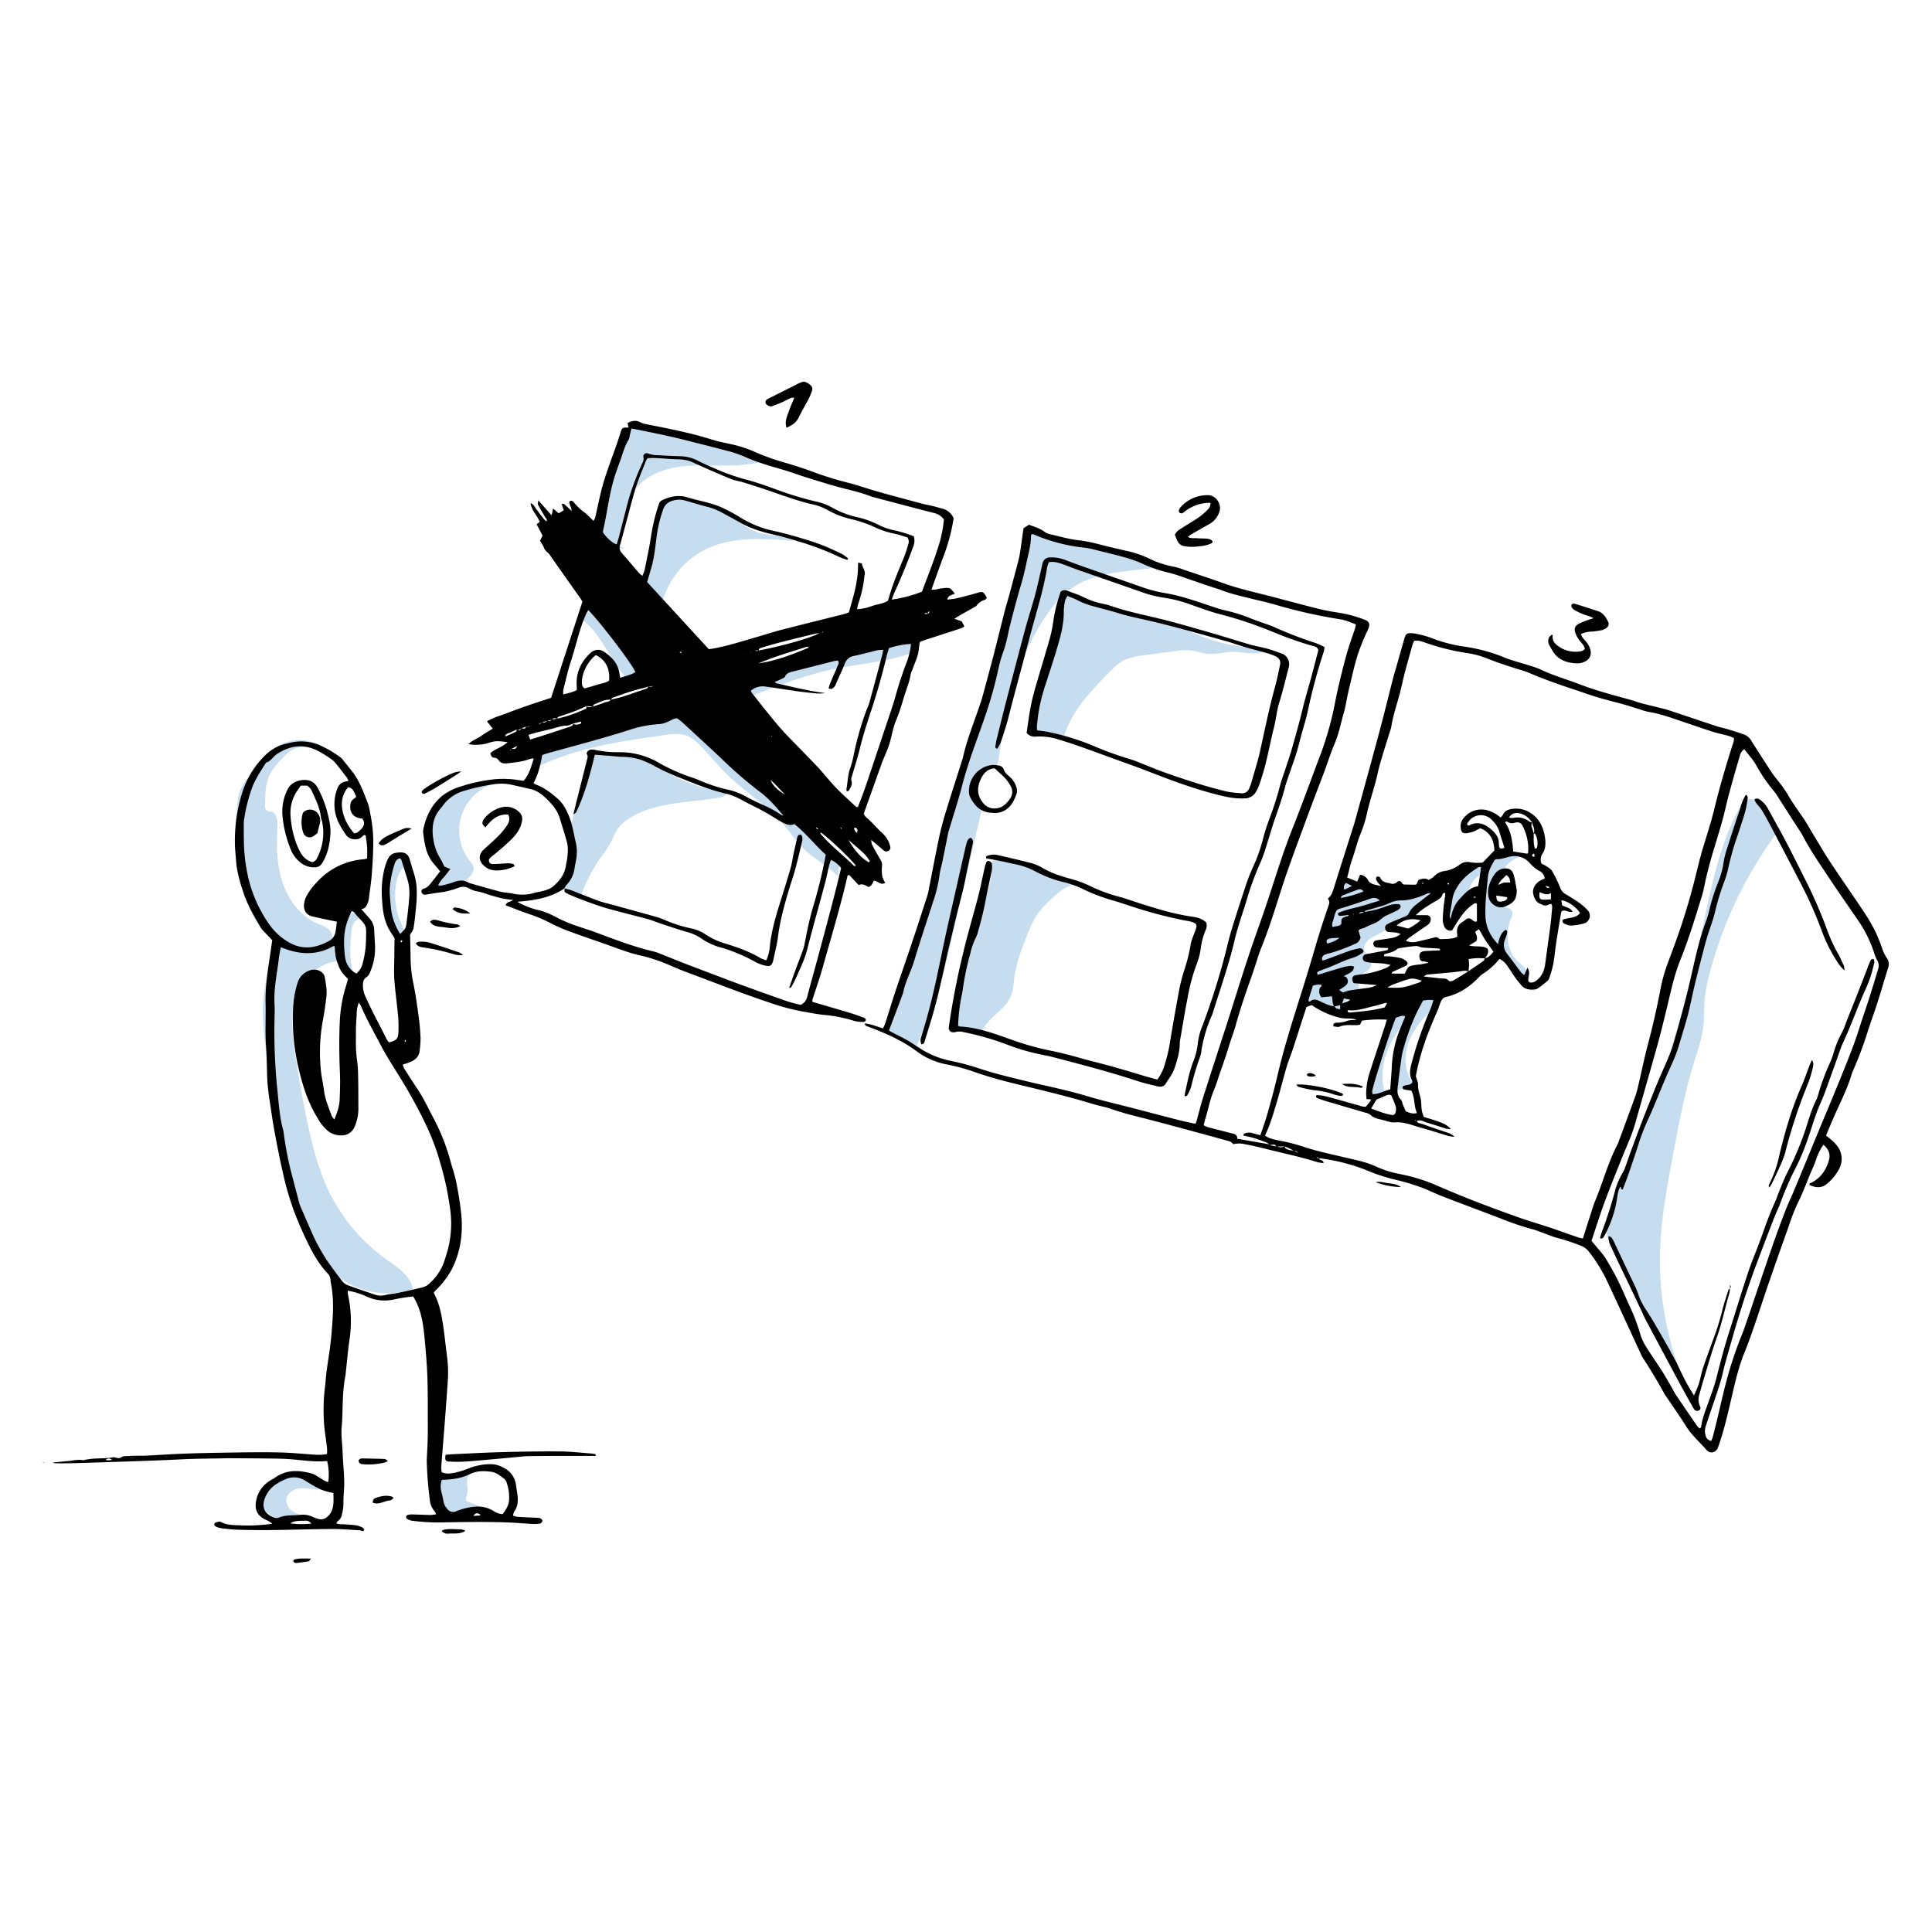<svg xmlns="http://www.w3.org/2000/svg" viewBox="0 0 1024 1024"><defs><style>.cls-1{fill:#c6ddef;}</style></defs><title>mb-panel-c-3</title><g id="Ebene_2" data-name="Ebene 2"><path class="cls-1" d="M177.9,400.86A30.93,30.93,0,0,0,163.11,396a15.45,15.45,0,0,0-7.33,1,20.09,20.09,0,0,0-6.08,4.87c-2.66,2.8-5.31,5.71-6.92,9.22-2.29,5-2.28,10.65-2.24,16.12a3.06,3.06,0,0,0,.76,2.44c.67.54,1.65.41,2.49.59,3,.66,3.47,4.75,3.28,7.85-.6,9.86-.46,19.95,2.6,29.34s9.42,18.09,18.46,22a24.9,24.9,0,0,1,5.55,2.73c1.64,1.27,2.82,3.42,2.23,5.4-.71,2.38-3.46,3.4-5.87,4q-4.53,1.13-9.12,1.91a17.31,17.31,0,0,1-6.49.2,17,17,0,0,1-5.93-3,48.89,48.89,0,0,1-10.21-9c-4.93-6.07-7.5-13.68-9.45-21.25a111.89,111.89,0,0,1-3.19-17.4,169.14,169.14,0,0,1-.16-21.83c.15-4.38.33-8.89,2.07-12.92,2.24-5.18,6.75-8.95,10.33-13.32,1.59-1.94,3-4,4.75-5.83a22.41,22.41,0,0,1,36,5.12"/><path class="cls-1" d="M179.86,507.9a1.33,1.33,0,0,1,1.65,1.58c-11.4-.78-21.35,9-24.66,20s-1.54,22.69.32,34C159.51,577.71,162,592,165.51,606a141.37,141.37,0,0,0,7.14,21.83,95.93,95.93,0,0,0,32,39.58c5.92,4.23,12.92,8.63,14.22,15.8-11,4-23.61,2.67-33.89-2.9s-18.17-15.09-22.62-25.9a116.07,116.07,0,0,1-3.94-12L151,616.86a232.08,232.08,0,0,1-6.16-24.63c-.91-5.29-1.46-10.64-2-16l-2.42-23.57c-.54-5.21-1.07-10.42-1.09-15.66,0-9.16,1.57-18.26,3.57-27.2.91-4.11,2.78-9,7-9.53,2-.24,3.89.64,5.76,1.31a29.38,29.38,0,0,0,24-2,38.22,38.22,0,0,0,1.87,10.55"/><path class="cls-1" d="M190.84,486.42c-.31,0,.28-.42.3-.1s-.38.46-.68.54a5.38,5.38,0,0,0-3.38,3.29,16.13,16.13,0,0,0-.91,4.79c-.58,6.91-1.14,14.05,1.1,20.62a51,51,0,0,0,2,4.71,5.83,5.83,0,0,1-4.6-3.09,15.24,15.24,0,0,1-1.61-5.52,83.83,83.83,0,0,1-.42-20.33,12.6,12.6,0,0,1,1.17-4.82,4.77,4.77,0,0,1,3.91-2.69c2.52,0,4.48,2.52,7,2.61l-1.26,1.33"/><path class="cls-1" d="M217,458.45c-3.67.26-5.79,4.28-6.63,7.86a36.11,36.11,0,0,0,1.43,21,67.16,67.16,0,0,1,2.86,7.57,2.13,2.13,0,0,1,.06,1.17,1.7,1.7,0,0,1-.95,1c-1.59.75-3.56,0-4.71-1.38a12.3,12.3,0,0,1-2.13-4.76l-2.75-9.72a28.7,28.7,0,0,1-1.32-6.52,29.31,29.31,0,0,1,.76-6.65l1.56-8c.46-2.37,1-4.93,2.84-6.54a6.08,6.08,0,0,1,7.22-.34,6.93,6.93,0,0,1,2.78,6.81l-1.67-.56"/><path class="cls-1" d="M161.25,803.45a17.13,17.13,0,0,1-6.54-2.72,6.93,6.93,0,0,1-2.92-6.15c.4-2.91,3.22-5,6.09-5.57s5.84,0,8.75.32a5.8,5.8,0,0,0,2.59-.1,2.08,2.08,0,0,0,1.48-1.93c-.08-1.08-1.2-1.73-2.18-2.18-6.08-2.82-12.82-5.71-19.27-3.9a19.51,19.51,0,0,0-8.89,5.93,11,11,0,0,0-3.17,5.87,8.78,8.78,0,0,0,2.09,6.36,20.58,20.58,0,0,0,5.3,4.33,13.33,13.33,0,0,0,4,1.86,15,15,0,0,0,5.59-.14l7.69-1.16"/><path class="cls-1" d="M251.39,779.8a4.47,4.47,0,0,0-2.89,1.85c-2.1,3,.11,7.32-1.05,10.81-.35,1-.94,2.3-.17,3.06a2.36,2.36,0,0,0,.88.48l4.67,1.72c1.4.51,3,1.2,3.43,2.62-2.16.84-4.57.06-6.87-.19-4.79-.52-9.48,1.32-14.26,1.85a1.47,1.47,0,0,1-1.08-.17,1.53,1.53,0,0,1-.41-1l-1.82-11.93a21.35,21.35,0,0,1-.34-6.27c4,.8,8.29,1.56,12-.16,2.42-1.13,4.64-3.32,7.28-2.94.34,0,.66.6.32.6"/><path class="cls-1" d="M272.15,414.44a25.91,25.91,0,0,0-22.74,42.38,6.35,6.35,0,0,1,1.61,2.6,4.12,4.12,0,0,1-.24,2.22c-1.76,5.06-7.81,6.91-13,8.07l-9.7,2.14,5.54-11.22a5.17,5.17,0,0,0,.66-2,5,5,0,0,0-.5-2.09c-2.32-5.64-5.66-11.09-5.9-17.18-.38-9.26,6.79-17.48,15.24-21.28s18-4.1,27.26-4.34"/><path class="cls-1" d="M307.83,327.89c12.28,8.55,16.12,25.53,27.83,34.84a2.84,2.84,0,0,0,1.5.74,2.88,2.88,0,0,0,1.38-.39l5.1-2.4a4.5,4.5,0,0,0,2.63-2.26c.43-1.31-.42-2.66-1.23-3.78l-9-12.44a93.7,93.7,0,0,0-8.54-10.69,60.13,60.13,0,0,0-12.89-9.8,5,5,0,0,0-1.94-.78A3.52,3.52,0,0,0,309.4,323a10.38,10.38,0,0,0-.85,4l-3.29,1.7"/><path class="cls-1" d="M284,406.92c21.14-10.63,45.06-14.06,68.49-17.35,3.66-.52,7.47-1,11,.17,3.28,1.11,5.9,3.58,8.29,6.08,4.79,5,9.17,10.39,14.14,15.21,9.29,9,20.58,15.88,29.07,25.65,4,4.62,7.35,9.83,11.81,14,5.46,5.12,12.41,8.52,17.49,14-.47-3.16,1.31-6.46.3-9.49a10.48,10.48,0,0,0-2.05-3.23,181.72,181.72,0,0,0-24.87-24.82c-5.48-4.49-11.27-8.7-15.9-14.06-2.93-3.4-5.36-7.2-8.21-10.65-7.26-8.77-17-15-26.65-21.11-3.42-2.17-7-4.39-11-5a26.8,26.8,0,0,0-9.46.77,157.6,157.6,0,0,0-24.37,7.35c-5.74,2.25-11.34,4.83-17.13,6.92a106.82,106.82,0,0,1-17.77,4.75c-1.58.28-3.36.64-4.2,2s.57,3.71,2,2.94a4.14,4.14,0,0,1-2.06,5.38"/><path class="cls-1" d="M395,372.12a1.37,1.37,0,0,0-1.6-1.23c15.66-6.3,31.42-12.63,47.94-16.13,13-2.75,26.32-3.75,39-7.66a7.32,7.32,0,0,0,2.79-1.35c1.75-1.57,1.65-4.29,1.42-6.63-11.29.69-22.37,3.28-33.31,6.15-10.46,2.74-20.86,5.74-31.13,9.11q-12.37,4-24.49,8.79a7.41,7.41,0,0,0-3.32,2.05,3.9,3.9,0,0,0,2.25,5.92"/><path class="cls-1" d="M350.49,321.64a44.11,44.11,0,0,1,22.67-30.05c14.37-7.4,31.47-6.25,47.58-4.91-5.94-3.46-13.48-2.46-19.94-4.82-4.94-1.8-8.95-5.45-13.36-8.33-6.63-4.33-14.22-7-21.86-9.07-4.26-1.17-9.32-2-12.68.83-1.93,1.65-2.83,4.17-3.64,6.57-1.79,5.29-3.6,10.65-4,16.22-.36,4.76.28,9.76-1.56,14.17-.79,1.91-2,3.62-2.82,5.53s-1.11,4.21-.06,6,3.38,2.67,5.37,3.57,4.11,2.41,4.21,4.6"/><path class="cls-1" d="M308,474.63a82.6,82.6,0,0,1,10.53-20.35,68.37,68.37,0,0,0,5.34-8c1.09-2.12,1.88-4.4,3.16-6.41a22,22,0,0,1,7.59-6.8c14-8.29,31.41-7.56,47.47-10.46,1.54-.28,3.55-1.48,2.8-2.86a77.36,77.36,0,0,1-34.76-12.62c-4-2.71-7.93-5.85-12.6-7.18a35.5,35.5,0,0,0-9.26-.94l-10.67-.15a3.73,3.73,0,0,0-2.71.69,3.6,3.6,0,0,0-.78,1.47q-5.77,16.57-10.74,33.42a22.25,22.25,0,0,0-1.28,7.23c.12,2.59,1.11,5.05,1.55,7.6a18,18,0,0,1-1.6,11c-1.53,3.11-4,6.44-2.74,9.65,1.57,3.91,7.26,3.91,10.31,6.82"/><path class="cls-1" d="M327.4,289.36l2.86-13.25c1.09-5.07,2.23-10.24,4.93-14.66,5.18-8.47,15.28-12.74,25.11-14.08s19.82-.26,29.73-.76a94.64,94.64,0,0,0,17.56-2.56c-10.89-2.11-21.83-4.24-32.22-8.12-3.13-1.17-6.19-2.49-9.31-3.67a110.08,110.08,0,0,0-31.49-6.85,2.07,2.07,0,0,0-1.26.19,2.12,2.12,0,0,0-.71,1.14q-6,17.4-12,34.8C318.27,268.16,316,275,316,282a7.65,7.65,0,0,0,.9,4.06,7.77,7.77,0,0,0,4.34,2.8,35.35,35.35,0,0,0,10.59,1.81"/><path class="cls-1" d="M485.78,554.41c4.49-10.44,9.22-20.83,12.46-31.73,1.41-4.76,2.54-9.6,3.67-14.44l17.75-76.12a9,9,0,0,0,.31-4c-.41-1.74-1.8-3.05-2.8-4.53-4.27-6.31.41-16.44,8-17.28a5.47,5.47,0,0,0,2.84-.73,4.44,4.44,0,0,0,1.25-3c2-14.27,4.17-28.59,8.67-42.28a145.55,145.55,0,0,1,12.46-27.44c5-8.56,10.92-16.9,19.31-22.16,9.53-6,21.14-7.35,32.32-8.59l13.47-1.48Q581,289.27,545.65,281c-11.06,44.64-23.83,88.83-37,132.89-3.79,12.69-7.61,25.39-10.1,38.38-1.15,6-2,12.05-3.58,17.94a174,174,0,0,1-6.48,18.32q-11.26,28.85-20,58.61,10,4.56,20.2,8.7"/><path class="cls-1" d="M520.37,547c3-7.63,12.16-11.38,15.35-18.92,1.36-3.23,1.48-6.83,1.95-10.31,1-7.3,3.68-14.25,6.34-21.13A57.54,57.54,0,0,1,549.55,485a52.24,52.24,0,0,1,7.53-8.41c4.84-4.62,11.1-9.4,17.55-7.65-8.73,1.26-16.67-4.59-24.69-8.26a53.07,53.07,0,0,0-22.4-4.78,1.63,1.63,0,0,0-2,1.92,72.52,72.52,0,0,1-.45,8.35c-.69,4.36-2.71,8.38-4.44,12.45-4.91,11.55-7.58,23.91-10.22,36.19L509,521.45l-3.85,17.95c-.3,1.4-.54,3,.42,4.1a4.58,4.58,0,0,0,2.34,1.12l14.5,3.74-3.18-1"/><path class="cls-1" d="M563.92,390.58c3.78-13.26,13.73-23.73,23.35-33.63,2.64-2.71,5.35-5.48,8.75-7.13a32.46,32.46,0,0,1,9.61-2.41q8.36-1.17,16.73-2.24a35.77,35.77,0,0,1,9.63-.32c2.6.38,5.11,1.34,7.73,1.65,4.83.57,9.66-1.07,14.53-1,5.54.07,11.59,2.23,16.3-.68L659.45,343A117.06,117.06,0,0,1,644,339.8c-5.6-1.71-10.9-4.25-16.4-6.22-11.46-4.12-23.65-5.76-35.33-9.15-8.16-2.37-16-5.59-24.13-8.18A5,5,0,0,0,565,316a4.67,4.67,0,0,0-2.21,2.22,26.47,26.47,0,0,0-3.53,11.1c-.39,4.62.44,9.37-.7,13.87-.71,2.77-2.13,5.3-3.24,7.93a74.17,74.17,0,0,0-3.78,13.29l-4.69,21.37a2.86,2.86,0,0,0,0,2c.54,1,1.94,1,3.08.95a30.09,30.09,0,0,1,15,3.11"/><path class="cls-1" d="M786.9,464.09c-1.93-.64-4.06.46-5.39,2a33.39,33.39,0,0,0-3.09,5.24c-1.5,2.59-3.59,4.79-5.21,7.31s-2.78,5.56-2.12,8.48a2.15,2.15,0,0,1-2.91-.4,5,5,0,0,1-1-3,21.85,21.85,0,0,1,2.58-11.08,65.36,65.36,0,0,1,6.32-9.59,17.5,17.5,0,0,1,3.32-3.65,5.85,5.85,0,0,1,4.63-1.24,1.28,1.28,0,0,1,.64.31,1.37,1.37,0,0,1,.28.73l1.16,6.38"/><path class="cls-1" d="M733.94,579a33.57,33.57,0,0,1,.5-19.47,52.51,52.51,0,0,1,9.6-17.15,11.91,11.91,0,0,0,2.55-4.1c-3.37-.84-7.51-1.11-9.73,1.55a10.12,10.12,0,0,0-1.73,4l-7.86,29.32c-.52,2-1,3.92-1.41,5.91a2.05,2.05,0,0,0,.1,1.41,2,2,0,0,0,1.72.67,33.88,33.88,0,0,0,8.16-.66"/><path class="cls-1" d="M748.93,574c-4.61-6-4.88-14.59-2.25-21.71s7.77-13,13.29-18.26a4.47,4.47,0,0,0,1.72-2.68c.1-1.43-1.25-2.61-2.65-2.9a6.52,6.52,0,0,0-5.69,2,17.42,17.42,0,0,0-3.33,5.29,116.84,116.84,0,0,0-10.48,42.52l9.78-3.13"/><path class="cls-1" d="M712.44,537.24c-1.79-.76-2-3.41-.9-5s3-2.48,4.65-3.42,3.45-2.19,3.95-4.06-.5-4.22.2-6.16c1.1-3,5.8-3.83,6.33-7,.48-2.93-3-5-3.63-7.94-.55-2.64,1.48-5.17,3.77-6.6s5-2.22,7.07-3.9c2.41-1.92,4-4.94,6.9-6,1.55-.58,3.27-.5,4.86-1,3.22-.95,5.35-3.94,8.07-5.91,2.14-1.55,4.69-2.48,6.85-4s4-4,3.71-6.58a2,2,0,0,0-.65-1.4,2.37,2.37,0,0,0-1.48-.35,52.41,52.41,0,0,0-8.36,1A155.93,155.93,0,0,1,727.45,471c-2.17,0-4.44-.09-6.33-1.16-1.54-.87-2.69-2.33-4.2-3.26s-3.77-1.16-4.85.25a4.86,4.86,0,0,0-.62,1.3q-11.15,31-21.62,62.14c2.93,1.46,6.58-.16,9.69.88,1.71.56,3.06,1.86,4.51,2.93a18.78,18.78,0,0,0,9.13,3.49"/><path class="cls-1" d="M807.26,453.88a13.62,13.62,0,0,0-10.06,7c-.66,1.24-.45,3.47.93,3.21-1.93-1-4,1.16-5,3.11a15.23,15.23,0,0,0-2,6.62,6.55,6.55,0,0,0,3.06,5.89c1.32.71,2.87.78,4.31,1.2s2.92,1.37,3.11,2.85a5.23,5.23,0,0,1-.62,2.63c-3,7.43-2.74,16.82,2.88,22.55,1.71,1.73,3.84,3.1,5.1,5.18s1.17,5.32-1,6.43c-6-2.5-7-10.38-10.66-15.72-2.62-3.82-6.76-6.48-8.94-10.57s-2.08-8.68-2-13.17l.28-13.82c.07-3.9.27-8.14,2.78-11.12a11.64,11.64,0,0,1,8.21-3.7,34.26,34.26,0,0,1,9.16,1"/><path class="cls-1" d="M896.94,742a169.08,169.08,0,0,1-17-81.21c.68-15.58,3.52-31,6.35-46.31,3.21-17.38,6.43-34.81,11.67-51.69,1.86-6,4-12,4.77-18.23.65-5.19.35-10.45.86-15.65a83,83,0,0,1,2.46-12.68,218.61,218.61,0,0,1,37.24-76.84c-4.08-1.7-5.87-6.34-8.17-10.12s-6.95-7.31-10.8-5.15c-13.31,22-17.65,48.1-23.15,73.24a699.8,699.8,0,0,1-45.94,138.69c-2.14,4.74-4.39,9.7-4.1,14.9.24,4.32,2.22,8.32,4.16,12.19l29,57.83a190.81,190.81,0,0,0,11.84,21.31"/></g><g id="Ebene_1" data-name="Ebene 1"><path d="M430.62,531c6.72,2,13.27,3.86,19.79,5.83,2.61.79,5.19,1.71,7.74,2.67a1.49,1.49,0,0,1,.77,1.21,1.47,1.47,0,0,1-1.12.91,19.61,19.61,0,0,1-4.86-.46A76.86,76.86,0,0,0,437.75,538c-4.34-.33-8.64-1.26-12.94-2a117.69,117.69,0,0,1-17.39-4.75c-15.18-5.06-30-11-45-16.54-2.57-1-5.05-2.11-7.57-3.17a89.7,89.7,0,0,0-15.55-5.15c-6.69-1.47-13-4.14-19.47-6.37s-12.66-4.38-18.93-6.71a79.84,79.84,0,0,1-9-4,76.41,76.41,0,0,0-11.31-4.79c-4.23-1.42-8.37-3.11-12.63-4.7.64-2,2.57-1.67,4-2.77-2.3-.35-4.17-.52-6-.95-2.52-.58-5-1.3-7.48-2.07a32.78,32.78,0,0,0-5.5-1.59,11.54,11.54,0,0,1-4.21-1.52,6.47,6.47,0,0,0-5.88-.34,52.66,52.66,0,0,1-6.28,1.87c-2,.45-4,.61-6.07.92-1.61.25-3.22.55-4.84.8a1.92,1.92,0,0,1-2.28-1.24,1.5,1.5,0,0,1,1.1-1.91c1.88-.45,3-1.8,4.1-3.22,1.56-2,3.15-4,4.68-6-1.4-1.66-2.63-3.09-3.83-4.56-3.62-4.47-4.41-9.91-5.13-15.34a8.09,8.09,0,0,1,.13-2.86c1.53-6.85,4.52-12.88,10.1-17.38a30.77,30.77,0,0,1,9.87-4.88,84.14,84.14,0,0,1,14.34-3.34,50.3,50.3,0,0,1,16.74.14c.66.12,1.34.16,2.07.24,2.86-3.38,4-7.42,5.28-11.84a11.75,11.75,0,0,0-2.19.33c-3.75,1.47-7.73,1.74-11.65,2.25-1.81.23-3.58.09-4.75-1.65a2.72,2.72,0,0,0-2.37-1.3c-1.26-.05-1.73-1.12-2-2.43,2.55-2.34,6.24-3.06,9.12-5.81-3.32-.46-6.18-.89-9.11.09a22.88,22.88,0,0,1-11.59.95c1.87-2,4.37-2.73,6.41-4.16s4.31-2.74,6.45-4.08l-3.09-3.85c3.69-2.21,7.54-3.1,11.14-4.54,3.81-1.51,7.69-2.85,11.57-4.19s7.5-2.48,11.29-3.72l16.6-51c-.33-.52-.72-1.23-1.19-1.89-5.35-7.6-10.76-15.17-16.05-22.82-.92-1.33-2.51-2-3.08-3.7a22.56,22.56,0,0,0-2.19-3.86l1.38-2.71-3.13-6,1.64-1.28c-1.25-3.35-4.34-5.86-4.85-9.94,1.76.62,2.16,2.18,3.06,3.22s1.56,2.26,2.47,3.27,1.58,2.39,2.94,3.15c.44-1.22-.45-1.67-.82-2.33-1.21-2.14-2.52-4.22-3.68-6.39-.24-.45,0-1.15.09-2.43l7.07,8c.3-1.37.49-2.28.79-3.63l3,2.53,2.65-1.61c-.37-1.11-.7-2.11-1.11-3.33.58,0,1.06-.15,1.26,0,1.23,1.06,2.41,2.19,4.11,3.78-.26-1.12-.34-1.64-.51-2.14a23.92,23.92,0,0,1-.85-2.27,1.21,1.21,0,0,1,.5-1,1.72,1.72,0,0,1,1.13.07,1.32,1.32,0,0,1,.64.48,30,30,0,0,0,5.91,5.62c1.58,1.28,3,2.79,4.69,4.42a9.09,9.09,0,0,0,.92-1.81c1-4.39,1.9-8.82,2.95-13.21,2.11-8.79,5.5-17.17,8.46-25.69.67-1.94,1.28-3.89,1.91-5.84.92-2.9,1-3,4.4-2.89-.2-.77-.39-1.49-.62-2.39,2.28-1.23,4.52-1.71,6.94-.37a8.06,8.06,0,0,0,2.3.8c11.79,2.38,23.62,4.55,35.13,8.19,3.12,1,6.34,1.67,9.55,2.35a64.49,64.49,0,0,1,14,4.49,125.87,125.87,0,0,0,17,5.94c4.45,1.34,8.88,2.76,13.22,4.39A183.75,183.75,0,0,0,450,256c4.1,1.05,8.11,2.44,12.17,3.65,2.48.74,5,1.47,7.47,2.15q9.69,2.64,19.38,5.22c1.85.49,3.74.8,5.6,1.25,1.46.35,2.89.82,4.35,1.18a8.92,8.92,0,0,1,6.48,5.26,101.11,101.11,0,0,1-5,19.18c-2.33,6.06-4.45,12.21-6.77,18.64a14.81,14.81,0,0,0,1.93,0c1.08-.19,2.13-.55,3.22-.66,1.48-.15,3.09-.49,4.43-.07,1,.32,1.77,1.68,2.85,2.79-1.48.85-3.62.83-4,3.23,1.73-.24,3.36-.33,4.93-.71,3.71-.89,7.42-1.83,11.09-2.9,2.62-.76,2.89-.74,4.52,1.84a7,7,0,0,1,.38.95c-.32.29-.64.77-1.08.94a8.13,8.13,0,0,0-4.52,3.29c-3.08,1.75-6.17,3.49-9.25,5.25-.66.38-1.29.81-2.36,1.48l3.91,1.37,1.39,2.61a5.42,5.42,0,0,1-1.29.92c-6.49,2.13-13,4.21-19.49,6.32-.9.29-1.77.67-2.82,1.08-.19,1.34-.42,2.66-.55,4-.36,3.74-2.12,7-3.3,10.49a17.42,17.42,0,0,0-1,2.67c-.69,4.33-2.46,8.33-3.7,12.49a113.17,113.17,0,0,1-4.06,12c-1.93,4.58-2.41,9.52-4.09,14.12-.61,1.67-1.36,3.27-2,4.9-.42,1-.87,2-1.24,3-3.22,9-6.43,18-9.72,27.19.2,1.27,1.36,2.15,2.33,3,2.51,2.28,4.66,4.91,7.18,7.2a14.07,14.07,0,0,1,4.44,7.24,2,2,0,0,1-.64,2.22,2.07,2.07,0,0,1-2.65.07c-1.08-.83-2.08-1.77-3.12-2.65s-2.07-1.72-3.65-3a10.35,10.35,0,0,0,.43,2.48c1.49,2.77,3.05,5.5,4.62,8.22a4.75,4.75,0,0,1,.68,3.09,21.45,21.45,0,0,0,.17,5.6,13.26,13.26,0,0,0,1.53,3.28c-2.44,1.61-3.88-1-6-1.12-.72,1.2-1,2.86-2.9,3.36-1.48-.75-3.07-2-5.16-1l-5-5.36a3.25,3.25,0,0,0-.61.17c-.11.07-.27.16-.3.27-3.74,16.39-8.67,32.46-13.17,48.64-1.61,5.78-3.65,11.45-5.48,17.17A3.6,3.6,0,0,0,430.62,531ZM292.52,381.51l-2.68.6-2.65.71-2.06,1.23c-.44,0-.88.07-.34,0l.24-.14a2.24,2.24,0,0,0,2.11-1.13c1,.2,2,.35,2.65-.74,1,.21,2,.33,2.65-.65l2.83-.48a71.44,71.44,0,0,0,15.54-5.42c0-.44,0-.85,0-1.23,1.13,1,2.34.41,3.54.22,2-.69,4-1.31,5.95-2.11,1.18-.48,2.65-.34,3.51-1.55,2.07-.52,4.19-.93,6.22-1.58,4.1-1.3,8.15-2.76,12.24-4.11a1.89,1.89,0,0,0,1.38-1.31c.64,0,1.33.49,2.46-.2l-2.46.2a6.2,6.2,0,0,1-1.1.45,127.73,127.73,0,0,0-16.2,5c-.92.34-2.17.34-2.48,1.66-3.45-.47-6.25,1.43-9.25,2.57-.18.07-.14.71-.24,1l-3.59-.26a85.39,85.39,0,0,1-11.53,4.58c-1.14.4-2.31.74-3.43,1.2-.25.1-.34.62-.52.92C294.27,380.54,293.28,380.42,292.52,381.51Zm-13.7,3.7-2.5.74a2.38,2.38,0,0,1-2.46.74,34.76,34.76,0,0,0-3.21,1.49c-1,.58-2.42.47-2.92,1.83.16.11.31.28.37.25,1.83-.79,3.67-1.58,5.46-2.46.23-.1.2-.73.29-1.11,1.79.54,1.79.54,2.47-.73.93.12,2,.71,2.48-.72h1.86l0-.17Zm213-59.84.95-1.06c-1.34-.42-.87.56-.94,1.09-.56-.48-1.12-.89-1.94,0ZM270.93,396.79c2.27.36,2.27.36,3.19-1.36-1.2.57-2.14,1-3.06,1.49l-.71.72.35.06C270.79,397.4,270.86,397.1,270.93,396.79Zm131.13-52c12.64-2.4,28.09-6.75,32.1-9.19-1,.13-1.53.14-2,.26-6.21,1.52-12.44,3-18.64,4.61-3.3.84-6.57,1.82-9.82,2.82-.71.22-1.66.45-1.55,1.56l-1.78-.24C400.92,345.29,401.49,345.07,402.06,344.79Zm-98.38,38.76c-1.16.38-2.32,1.09-3.47,1.08-2.68,0-5.07,1-7.58,1.62s-5,1.19-7.55,1.82c-1.56.4-3.11.87-4.95,1.38.31.92.55,1.6.87,2.54,2.3-.72,4.38-1.34,6.44-2q7.38-2.42,14.76-4.87c.78-.26,1.62-.52,1.44-1.61,1.22.87,2.52.56,3.78.16.42-.13,1-.48.39-1.21Zm-4.29,87.19c-7.41,5.07-15.9,6.51-25.24,7.2a40.56,40.56,0,0,0,10.68,4.31,35.36,35.36,0,0,1,8.8,3.29,81.29,81.29,0,0,0,13.57,5.73c2.85,1,5.72,1.83,8.53,2.89,10.11,3.8,20.19,7.68,30.74,10.15a20.65,20.65,0,0,1,2.73.88c5.2,2.06,10.37,4.21,15.6,6.21q13.2,5.05,26.45,10c7.69,2.83,15.41,5.58,23.14,8.31a71.4,71.4,0,0,0,10,2.89,6.17,6.17,0,0,0,3.39-4.06c1.92-7.41,4-14.77,6-22.16q3.38-12.46,6.67-24.95c1.05-4,2.06-7.93,3.06-11.9.63-2.51,1.22-5,1.83-7.55.15-.65.3-1.29.45-1.9a14.39,14.39,0,0,0-5.3-4.31,26.84,26.84,0,0,0-1,2.76c-.71,2.92-1.25,5.88-2,8.79-2.5,9.37-5.08,18.71-7.62,28.07-.78,2.9-1.51,5.81-2.28,8.71-1.27,4.77-3.5,9.16-5.43,13.67a52.81,52.81,0,0,1-2.4,4.75c-.26.46-.51,1.22-1.48,1,1.21-3.42,2.36-6.75,3.58-10.07s2.54-6.63,3.74-10a23.84,23.84,0,0,0,.92-3.56c1.27-6.44,2.53-12.86,4.41-19.17A256.62,256.62,0,0,0,437.68,453c-5.7-5.09-10.47-11.32-16.66-16.26-2,1-3.87.33-5.6-.47a51.8,51.8,0,0,1-4.6-2.67c-2.23-1.32-4.43-2.7-6.71-3.92-3.62-1.94-7.34-3.68-10.93-5.66a32.38,32.38,0,0,0-8.34-3.35,115.57,115.57,0,0,1-16.76-5.39c-7.12-2.8-14.29-5.46-21-9.17-1.19-.66-2.41-1.29-3.66-1.84a30.35,30.35,0,0,0-13-3.11,47.47,47.47,0,0,1-4.9-.35L315.29,400c-.17.67-.32,1.19-.44,1.71-2.38,9.83-5.1,19.54-9.41,28.73-.17.35-.64.55-1.54,1.29.77-3.25,1.34-5.75,2-8.25q2.64-10.53,5.3-21.06c.23-.93.53-1.81-.21-2.72-.18-.23.08-1.05.38-1.38,1.16-1.29,2.68-1.15,4.19-.82a55.92,55.92,0,0,0,12.63,1.18,41.23,41.23,0,0,1,21.12,5.66,93.24,93.24,0,0,0,17.2,7.67c1.81.58,3.58,1.33,5.34,2.07a85.46,85.46,0,0,0,14,4.48,33.43,33.43,0,0,1,8.45,3.06c3.12,1.69,6.29,3.31,9.54,4.74a60.92,60.92,0,0,1,10.08,5.46,5.77,5.77,0,0,0,1.33.53c-4-4.81-8.05-9.41-13-13.05a220.77,220.77,0,0,1-19.83-17.2c-6.87-6.46-13.82-12.85-20.76-19.24-.89-.82-1.92-1.49-2.77-2.15-1.8.06-3,1-4.39,1.58a14.84,14.84,0,0,1-4.64,1.48,60.3,60.3,0,0,0-16.45,3.16c-14.33,4.58-28.89,8.33-43.37,12.37-.9.25-1.77.58-2.62.86-.28,1.41-.5,2.62-.77,3.81s-.6,2.65-1,4a35.73,35.73,0,0,1-1.17,3.49c-.49,1.21-1.1,2.37-1.65,3.56a6.63,6.63,0,0,0,1.18.8c4.2,1.52,7.65,4.18,11,7a19.35,19.35,0,0,1,4.84,6.05,38.88,38.88,0,0,1,2.94,7.17c1,3.67,1.66,7.45,2.54,11.17a21.49,21.49,0,0,1,.07,8.15c-.23,1.62-.63,3.22-.88,4.84a15.39,15.39,0,0,1-4.43,9,6.22,6.22,0,0,0-.89,1.72ZM449.53,296l-.47.74a43.27,43.27,0,0,1-4.17-1.53,148.19,148.19,0,0,0-20.24-7.82c-4.7-1.45-9.4-2.84-14.2-3.94-6.13-1.4-12.18-3.14-17.73-6.25q-4.85-2.7-9.71-5.32a34.91,34.91,0,0,0-8.35-3.32c-3.84-.94-7.61-2.2-11.44-3.21a11.09,11.09,0,0,0-4-.5c-3.52.38-6.51,1.5-7.83,5.42a70.79,70.79,0,0,0-2.89,11.08c-1.08,6.6-1.43,13.32-3.34,19.79-.72,2.47-1.46,4.94-2.17,7.35l32.69,35.59c.83-.12,1.36-.18,1.89-.27,8.11-1.39,15.89-4,23.77-6.24,4.2-1.2,8.35-2.61,12.58-3.69,11.12-2.86,22.27-5.59,33.41-8.4a25,25,0,0,0,2.61-.92c.64-2.28,1.25-4.37,1.82-6.47s1.16-4.22,1.61-6.36.87-4.57,1.13-6.88c.24-2.12.24-4.27.36-6.72.92.3,2,.44,2,.69.21,2.1,2.09,3.81,1.39,6.11a17.88,17.88,0,0,0-.31,2.44,64.93,64.93,0,0,1-3.08,12.73,23.27,23.27,0,0,0-.59,2.81,27.4,27.4,0,0,0,8.23-1.82c2.69-.88,5.61-1.09,8.18-2.71,2.06-7.83,5.25-15.24,8.32-22.71a65,65,0,0,0,2.34-7,4,4,0,0,0-.38-3.84c-2.09-.61-4.4-1.45-6.79-1.94a45.2,45.2,0,0,1-10.5-3.45,63.6,63.6,0,0,0-13.19-4.44,46.45,46.45,0,0,1-11.42-4.45,30.34,30.34,0,0,0-7.57-3.05c-8.86-1.91-17.26-5.22-25.81-8.07-3.89-1.29-7.78-2.57-11.7-3.77-2.35-.72-4.85-1-7.1-2-6.32-2.6-12.57-5.36-18.79-8.19a19.58,19.58,0,0,0-7.86-2c-4.23-.06-8.45-.49-12.68-.7-1.47-.08-3,0-4.25.08a7.57,7.57,0,0,0-.89,1.29c-1.87,4.85-3.95,9.62-5.51,14.57-1.89,6-3.32,12.11-5,18.18-1.07,4-2.13,7.92-3.22,11.87a4.15,4.15,0,0,0,.78,4.2c3.16,3.6,6.22,7.27,9.36,10.89a11.57,11.57,0,0,0,1.68,1.33,24.74,24.74,0,0,0,1.22-3.34c1.16-5.76,2.41-11.51,3.3-17.32a99.07,99.07,0,0,1,4.26-17.5,3.33,3.33,0,0,1,1.48-1.81c4.42-2.15,9-3.08,13.87-1.53,3.91,1.23,7.95,2,11.89,3.15a39.21,39.21,0,0,1,6.53,2.39,92,92,0,0,1,9.72,5.28,54.82,54.82,0,0,0,17.84,7c4.12.93,8.21,2,12.27,3.2s8.38,2.53,12.47,4.07c3.7,1.41,7.29,3.12,10.86,4.83A21.79,21.79,0,0,1,449.53,296Zm-.74,123.4a4.91,4.91,0,0,1-.15-1.29c.7-3.58.65-7.28,1.93-10.78a48.32,48.32,0,0,0,1.9-7.13,158.82,158.82,0,0,1,6.85-24c.47-1.29,1.12-2.52,1.48-3.83q3.4-12.45,6.71-24.93c.24-.88.38-1.79.63-3a20.3,20.3,0,0,0-3.06.19c-4.13,1-8.21,2.14-12.36,3a6.17,6.17,0,0,0-5,4.25c-1.46,3.68-3.23,7.24-4.76,10.9a4.19,4.19,0,0,1-2.15,2.33c-.37.18-1-.13-1.65-.25.3-1,.47-1.79.78-2.53,1.38-3.28,2.81-6.53,4.2-9.8.29-.71.81-1.47-.1-2.43a15.89,15.89,0,0,0-1.82.26c-7.15,1.8-14.29,3.63-21.45,5.43-1.85.46-3.73.73-4.69,2.81-.28.62-1.28,1-2,1.33-1.09.53-2.23,1-3.39,1.47.3.35.44.69.65.73,8.6,1.93,17.15,4.09,25.94,5.2a18.83,18.83,0,0,1-4.49.19c-3.4-.31-6.8-.67-10.18-1.14-5.55-.77-11.08-1.71-16.63-2.45a9.7,9.7,0,0,0-8,2.14,5.54,5.54,0,0,0,.51,1.18c3.74,4.71,7.46,9.44,11.27,14.09,2.07,2.54,4.19,5,6.45,7.42,5.66,5.93,11.47,11.72,17.09,17.69,3.37,3.57,6.35,7.5,9.75,11s7.1,6.81,10.69,10.17c.16.15.5.1.95.18,1.27-3.38,2.65-6.76,3.83-10.21,3.44-10.09,6.8-20.2,10.18-30.32,1.94-5.83,4-11.63,5.73-17.54a193.39,193.39,0,0,1,6.27-19.08,38.67,38.67,0,0,0,2.15-9.37,47.48,47.48,0,0,0-11.67,2.22c-.43,1.43-.89,2.72-1.2,4q-3.37,14.39-8,28.41c-2.32,7-4.6,14-6.34,21.21-1.19,4.9-2.79,9.71-4.18,14.57a3.49,3.49,0,0,0-.23,2c.82,2.13-.43,3.68-1.3,5.33C449.79,419.28,449.23,419.29,448.79,419.44ZM238.71,460.56c-1.37,1.75-2.32,3.07-3.38,4.29a16,16,0,0,0-3.11,4.4,7.25,7.25,0,0,0,1.84.1,47,47,0,0,0,5.89-1.63c3-1.13,5.78-1.63,8.6.26,5.5,1.54,11,3.16,16.52,4.59,2.1.55,4.33.57,6.47,1a22.78,22.78,0,0,0,12.12-.44c.9-.29,1.88-.34,2.8-.57,2.39-.59,4.81-1.15,6.75-2.8,3.42-2.89,6.05-6.29,6.71-10.9.17-1.22.52-2.41.67-3.63.37-3,.68-6-.13-9-1.16-4.21-2.49-8.37-3.76-12.55a20.35,20.35,0,0,0-4.82-8c-3.08-3.31-6.26-6.52-10.95-7.53-3.47-.75-6.92-1.58-10.39-2.34a26.09,26.09,0,0,0-8.55-.17,103.54,103.54,0,0,0-15.56,3.4A21,21,0,0,0,236.35,425c-1,1.08-1.84,2.37-2.83,3.5-4.12,4.71-4.79,10.33-3.86,16.16A26.73,26.73,0,0,0,233.34,455c.87,1.36,1.48,2.9,2.2,4.32ZM500.3,275.31a8.91,8.91,0,0,0-5-3.35c-2.25-.59-4.51-1.13-6.76-1.72q-11.1-2.91-22.2-5.85c-1.72-.46-3.46-.85-5.12-1.46-5.27-2-10.74-3.18-16.15-4.63-5.94-1.59-11.8-3.45-17.67-5.27-4.17-1.3-8.27-2.86-12.46-4.08-7-2-13.91-4-20.54-7a62.55,62.55,0,0,0-9.34-3.05c-5.67-1.55-11.37-3-17.07-4.42-3.57-.92-7.14-1.84-10.74-2.67-4.66-1.07-9.35-2.06-14-3-2.77-.59-5.55-1.1-8.54-1.7-.35,1.38-.65,2.54-.94,3.72a6.78,6.78,0,0,1-.47,2c-2.17,3.39-3.14,7.27-4.46,11s-2.71,7.33-3.77,11.13c-2.42,8.72-3.42,17.71-5.47,26.48a2.92,2.92,0,0,0,0,.78c2,2.93,5,5.6,7.23,6.32.4-1.3.86-2.58,1.2-3.9,1.41-5.42,2.75-10.87,4.17-16.29a131.94,131.94,0,0,1,7.85-22c.54-1.2,1.32-2.32,1-3.87a1.76,1.76,0,0,1,2.36-2.15,14.22,14.22,0,0,0,5.19.92q5.94.39,11.89.56a20.76,20.76,0,0,1,9.07,2.23c2.92,1.49,5.92,2.83,8.94,4.11a116.56,116.56,0,0,0,17,6.07c4.89,1.24,9.68,2.94,14.43,4.66a185.48,185.48,0,0,0,22.31,6.89A29.91,29.91,0,0,1,441,269a48.28,48.28,0,0,0,13.35,5.11,49,49,0,0,1,11.16,4,31.91,31.91,0,0,0,8.9,3.05,70.27,70.27,0,0,1,9.95,3.1,8.7,8.7,0,0,1-.47,5.84c-2.91,8.11-6.24,16.06-9.78,23.91-.53,1.2-1,2.44-1.5,3.79a67.61,67.61,0,0,0,16.05-4.21c3.26-8.76,6.85-17.48,9.49-26.55A66.34,66.34,0,0,0,500.3,275.31ZM311.82,323.37a10.74,10.74,0,0,0-.82,1.31c-3.85,8.18-5.56,17.07-8.35,25.59-1.65,5.05-2.79,10.26-4.1,15.41a10.48,10.48,0,0,0,0,2.39c2.55-.72,5-1.12,7.15-2.34,0-.64,0-1.18,0-1.72s-.06-1.09-.07-1.64c-.15-6.42,2.52-11.65,7-16,2.26-2.18,5.06-2.58,7.51-.94,4.2,2.8,7.51,6.34,8.19,11.66.08.64.22,1.27.39,2.17,2.89-1.05,5.71-1.46,8.07-3.08C334.66,351.41,318.12,329.7,311.82,323.37Zm4,23.83c-4.06,2.95-7.56,9.71-7.37,14.37,0,1.18,0,2.48,1.44,3.31,2.12-.62,4.35-1.22,6.55-1.93s4.51-.92,6.38-2.17C323.37,354.25,321,349.81,315.82,347.2ZM402,351.6c9.31-1.32,17.95-4.71,26.75-8.38-.51-.27-.76-.52-.92-.47C419.13,345.48,410.39,348.06,402,351.6Zm33,89.6c0,.25-.19.61-.08.73,5.14,6.06,11.45,10.9,17.12,16.41.32.31.82,1.1,1.55.4C450.05,454.33,438.84,443.77,435,441.2Zm25.41,15.86.66-.62a27.92,27.92,0,0,0-2.92-3.84c-2.73-2.57-5.64-5-8.47-7.42C452.44,449.91,455.68,454.18,460.42,457.06Zm-52-43.65c.94,2.7,3.95,5.69,7.69,7.71C413.28,418.47,411.28,415.82,408.38,413.41Zm45.54,28a1.62,1.62,0,0,0-.28-2.61.73.73,0,0,0-.67-.06c-.18.14-.38.53-.3.67C453,440.12,453.47,440.74,453.92,441.45Zm-7.9-2.51-.53-.43a4.76,4.76,0,0,0,.06.66c0,.09.15.17.23.25Zm-84.73-93.1-.94-.44c0,.11-.14.3-.11.32.29.21.6.39.9.58Zm72.36,93.52c-.31-.26-.61-.51-.92-.75a3.11,3.11,0,0,0-.23.28,9.22,9.22,0,0,0,.79.74S433.49,439.48,433.65,439.36Zm2.64-104.23c-.06-.08-.11-.19-.18-.21a.71.71,0,0,0-.32,0l.23.36Zm-38.83,10.6.3.17.05-.25Zm-2,.89-.26-.15-.05.21ZM409.14,390l-.31-.12c0,.1-.09.23-.06.27s.19.07.29.1Z"/><path d="M699.27,613.79c-.17.75.43.84.9,1.08s1.32.44,1.34,1.58a19,19,0,0,1-3.2-.46c-8.21-2.63-16.64-4.39-25-6.47-4.51-1.12-9-2.26-13.56-3.08a12.63,12.63,0,0,0-6,0c-.69-.54-1.23-1.26-1.93-1.46-6.69-1.9-13.41-3.72-20.12-5.53-7.92-2.14-15.84-4.29-23.78-6.34-6.48-1.67-13-3.19-19.31-5.47-2.31-.83-4.77-1.21-7.13-1.87-4.21-1.19-8.39-2.5-12.61-3.64q-8.31-2.24-16.67-4.29c-11.94-2.94-24-5.54-35.59-9.64a102,102,0,0,0-14.61-4,38.29,38.29,0,0,1-16.06-6.93c-7.77-5.87-16.52-9.58-25.45-13-.85-.33-1.92-.34-2.23-1.79,3.39.19,6.36,1.61,9.75,2.57a30.09,30.09,0,0,0,1.26-2.85c1.63-5.07,3.18-10.17,4.81-15.24,1.09-3.38,2.27-6.73,3.41-10.09,2-5.82,4-11.62,5.95-17.46q3.94-11.85,7.78-23.75a33.91,33.91,0,0,0,1-4c1.89-9.52,3.66-19.07,5.68-28.56,1-4.53,2.25-9,3.6-13.44,2.68-8.76,5.51-17.46,8.27-26.19.21-.65.46-1.29.61-2,2.26-10.17,6.34-19.76,9.55-29.63,1.14-3.51,2-7.11,3-10.67,1.48-5.55,3-11.1,4.39-16.66,1.73-6.75,3.37-13.52,5.11-20.27.82-3.18,1.81-6.31,2.66-9.48q2-7.5,4-15c.52-2,1.07-4,1.4-6,.66-4,1.19-8.11,1.78-12.16.08-.54.16-1.08.25-1.66l2.86-1.82c2.79,1.05,5.67,1.87,8.16,3.66A7.38,7.38,0,0,0,556,283c5.19,1.19,10.35,2.75,15.62,3.34,7,.77,13.59,3,20.39,4.45,1.61.34,3.19.78,4.8,1.12a54.49,54.49,0,0,1,11.65,3.84A50.64,50.64,0,0,0,622,300.33a33.9,33.9,0,0,1,5.49,1.65c6.86,2.32,13.75,4.57,20.56,7,9.15,3.31,18.66,5.25,28,7.76,7.65,2,15.3,4.1,23,6,3.84.94,7.76,1.58,11.67,2.2A67.75,67.75,0,0,1,723,328.33c3,1.08,3.37,2.61,1.89,5.74s-2.83,6.22-4,9.4c-2.74,7.18-4.14,14.72-6,22.14-1,4.11-1.53,8.36-2.7,12.41-1.55,5.37-2.55,10.88-4.79,16.08-2.1,4.88-3.66,10-5.53,15-2.88,7.68-5.88,15.32-8.69,23-5.07,13.86-10.38,27.63-14.83,41.72-3,9.5-6,19-9.75,28.28-1.59,3.91-2.69,8-4.06,12-1.85,5.41-3.81,10.79-5.6,16.23-1.41,4.27-2.74,8.58-3.94,12.92-1.13,4.08-2.7,8-3.9,12.06C649.4,561,647.3,566.45,645.5,572c-.63,2-1.31,3.89-2.1,5.78-2,4.67-2.85,9.68-4.34,14.5-.4,1.29-.71,2.62-1.11,4.12a14.57,14.57,0,0,0,2.19,1c4.22,1.12,8.46,2.19,12.69,3.28A12.09,12.09,0,0,1,654,601a2.26,2.26,0,0,1,1.74,2.57c5.47.94,10.84,1.85,16.21,2.79a4.28,4.28,0,0,1,1,.6l3.59.67c1.46.46,2.9.74,4.32-.11.22.44.32,1.1.68,1.29a7.62,7.62,0,0,0,4.3.93l2.2,1.36c.09-.2.2-.38.3-.57l.19.49-.57,0a2.47,2.47,0,0,0-2.23-1.14c-.57-.29-1.14-.6-1.72-.88-1-.49-2.1-1-3.16-1.43l-4.44.19c-.18-.94-.88-1.14-1.68-1.08-.62.05-1.23.21-1.84.31-.64-1.16-1.83-1.52-2.94-1.94-1.79-.68-3.59-1.35-5.42-1.88s-3.63-.87-5.44-1.29c-.25-.76.24-1,.76-1.18a6.18,6.18,0,0,1,4-.13c1.27.42,2.6.7,4.18,1.11,1.28-3.86,2.65-7.53,3.71-11.29,1.89-6.71,3.75-13.44,5.33-20.23,4.41-19.07,10.84-37.55,16.51-56.25,1.9-6.28,3.68-12.6,5.62-18.86,1.58-5.09,3.28-10.15,5-15.19a3.18,3.18,0,0,0-.47-3.58c1.84-1.38,2.54-3.37,3.2-5.49,3.46-11.09,7-22.14,10.54-33.22.74-2.34,1.34-4.73,2-7.1,4-14.5,8-29,11.87-43.51,2.44-9.12,4.67-18.29,7-27.42.51-2,1.13-3.95,1.69-5.92,1.39-4.86,2.76-9.72,4.15-14.58a14.29,14.29,0,0,1,.66-1.94,2.28,2.28,0,0,1,2.24-1.48,14.85,14.85,0,0,1,2.84.17,56.84,56.84,0,0,1,8.32,2.19,78.33,78.33,0,0,0,18.19,4.78,88.67,88.67,0,0,1,20.9,5.7c4.41,1.81,9.1,2.93,13.65,4.39a39.92,39.92,0,0,1,5,1.76c7.06,3.37,14.58,5.49,21.84,8.29,8.58,3.3,17.44,5.56,26.27,8,1.85.5,3.63,1.22,5.47,1.71,3,.82,6.09,1.53,9.14,2.3,1.85.47,3.73.86,5.54,1.46,8.56,2.82,17.1,5.73,25.67,8.56,1.81.6,3.71.93,5.54,1.49,3,.91,6,1.84,9,2.89a7.71,7.71,0,0,1,3.89,3.47q5.34,8.49,10.87,16.87c1.21,1.82,2.67,3.47,4,5.23a55.45,55.45,0,0,1,4,5.67c2.56,4.54,5.62,8.73,8.55,13,2,2.92,3.67,6.08,5.52,9.11,3.07,5,6,10.1,9.27,15,5.59,8.43,11.41,16.71,17,25.13a104.09,104.09,0,0,1,6.26,10.57,95.54,95.54,0,0,1,3.84,9.49,17.65,17.65,0,0,0,2.32,4.76,5.71,5.71,0,0,1,.75,5.45c-1.92,6.13-3.69,12.31-5.65,18.42-1.7,5.34-3.68,10.58-5.35,15.92a198.61,198.61,0,0,1-7.68,20.3,14.13,14.13,0,0,0-.58,1.53c-2.38,8.15-6.36,15.64-9.72,23.38-1.31,3-2.55,6-3.91,9.26.88.7,1.75,1.31,2.52,2a25,25,0,0,1,3.42,3.49,11.24,11.24,0,0,1,.91,12.38,25.73,25.73,0,0,1-6.2,7.59c-2.91,2.58-6.17,2.24-9.38.76-.24-1.06.49-1,.91-1.2,5.08-2.59,8-6.85,9.43-12.25.84-3.24-.48-5.8-3-7.91a31.53,31.53,0,0,0-4,8.19c-1,3-2.42,5.8-3.59,8.72-1.93,4.82-3.81,9.64-6.15,14.31A107.57,107.57,0,0,0,948,650.1q-5.46,15.25-10.75,30.56c-2.71,7.88-5.24,15.83-8,23.71-1.45,4.26-3,8.48-4.7,12.65-3.21,7.88-5,16.16-6.94,24.4-2,8.64-4,17.32-7,25.69-1,2.82-4.17,3.69-6.14,1.39-3.56-4.15-7.77-7.7-10.71-12.41-3.48-5.56-7.28-10.92-10.94-16.37-.15-.23-.34-.43-.47-.67-3.62-6.6-7.46-13.06-11.6-19.34a19.11,19.11,0,0,1-1.28-2.56c-5.75-12.41-11.46-24.83-17.24-37.22a82.94,82.94,0,0,0-10-16.42,9.84,9.84,0,0,0-4.51-3.33,120,120,0,0,0-12.45-4.1c-2.5-.63-4.89-1.72-7.34-2.59-1.93-.69-3.82-1.51-5.8-2a146.9,146.9,0,0,1-16.69-5.65c-10.2-3.93-20.46-7.71-30.66-11.64-4-1.53-7.73-3.48-11.71-4.93a117.18,117.18,0,0,0-12.15-3.68,97,97,0,0,1-15.62-4.92,97.78,97.78,0,0,0-20-5.86c-2-.41-4-.63-6-.93-.31-.18-.6-.38-.92-.55-.09-.05-.24,0-.37,0,.09.16.16.43.26.44A8.2,8.2,0,0,0,699.27,613.79Zm113.67-172a5.42,5.42,0,0,0-.34-3.95,9.55,9.55,0,0,1-.45-1.95c-.52-.6-1.06-1.18-1.58-1.78A9.54,9.54,0,0,0,805,431a4.75,4.75,0,0,0-5.17,2.3,6.46,6.46,0,0,0,2,.25,10.47,10.47,0,0,1,8.86,1.94,5.51,5.51,0,0,0,1.49.46,2.69,2.69,0,0,0-.26,2.58c.42,1.07.69,2.2,1,3.31,0,2.67-.27,5.37.66,8.06.42-.22,1-.36,1.06-.6a10.28,10.28,0,0,0-1-7.39C813.58,441.76,813.17,441.85,812.94,441.82Zm-26,66.12c2.23-.35,3.36-2,4.62-3.54-1.44-2-2.86-3.86-4.11-5.8s-2.33-3.93-3.6-6.13l-2,1.49c.65,1.57,1.46,3,.68,4.83l-3.9,2.36c3.51.94,7-.1,9.73,1.61,1.09,2.31-.34,3.73-1.34,5.26a31.23,31.23,0,0,0-8.59.33c.08,1.17.23,2.18.2,3.19s-.22,2.26-.34,3.39c-1.6-.69-3.21-.21-4.82,0-1.36.16-2.71.35-4.06.47-4.34.4-8.69.77-13,1.19-.4,0-.77.38-1.89,1l9,1c1.57.17,3.26-.26,4.46,1.39.23.31,1.61.1,2.24-.26,2.73-1.54,5.37-3.22,8-4.88,2.25-1.51,4.51-3,6.72-4.57C785.74,509.64,786.82,509.19,787,507.94Zm-79.62,25.42c.58,1.26,1.71,1.47,3,1.59v-2.13l-3.15.66c-1.17-1.59-.7-3.64-1.3-5.4l-5.58.54a10.05,10.05,0,0,1-1.05-2.31,8.92,8.92,0,0,1,.2-2.39c.09-.72,1.45-.91.81-2a19.24,19.24,0,0,0-2,0c-.79.1-1.56.31-2.37.48-.78,2.49-1.52,4.84-2.23,7.19a5.62,5.62,0,0,0-.09,1.16c.33.06.69.22.8.12,1.55-1.48,3.17-1.16,4.89-.33s3.48,1.63,5.26,2.31A15.78,15.78,0,0,0,707.33,533.36Zm15.73-49.89c2.39-.51,4.82-.9,7.18-1.56s4.61-1.68,7-2.34a13.82,13.82,0,0,1,4-.35,1.28,1.28,0,0,1,.75,2.18,5.55,5.55,0,0,1-1.56,1.26c-1.71.86-3.48,1.59-5.19,2.44a10.83,10.83,0,0,0-2.75,1.64,15.27,15.27,0,0,1-5.22,3.15,40.22,40.22,0,0,0-3.72,1.71c-1.18.6-2.69.55-3.54,1.64.43,1.43.83,2.69,1.12,3.64a4.51,4.51,0,0,1-3.06,3.47,89,89,0,0,1-13.43,4.95,12.39,12.39,0,0,0-2.71.85,2.94,2.94,0,0,0-1.21,1.47c-.16.39.11,1,.2,1.56.74-.22,1.28-.34,1.78-.53,4.49-1.65,9-3.36,13.46-4.95a32.31,32.31,0,0,1,4.37-1,1.91,1.91,0,0,1,1.18.16,2.75,2.75,0,0,1,1,1.09,1.18,1.18,0,0,1-.38,1,20.75,20.75,0,0,1-3.48,2.05c-1.88.79-3.88,1.29-5.78,2.05-2.79,1.12-5.51,2.4-8.29,3.54-1.89.78-3.85,1.4-5.73,2.2-.79.33-1.37.94-.44,1.88,4.42-1.35,8.85-2.73,13.31-4a21,21,0,0,1,4-.69,6.09,6.09,0,0,1,1.85.42c-.71,2.55-.71,2.55-5.58,5,.51.23,1.11.32,1.42.67a2.91,2.91,0,0,1-.43,4.35,31.54,31.54,0,0,1-3.39,2.31l2,1.35a23.65,23.65,0,0,1,3.47-1.08c3.23-.53,6.49-.93,9.74-1.36a14.38,14.38,0,0,0,4.76-1.52l-12.29-1a5.84,5.84,0,0,1-.65-1.38c-.24-1.85.26-2.56,2-2.87,1.08-.19,2.17-.34,3.25-.45a48.48,48.48,0,0,0,13-3.52,13.08,13.08,0,0,0,2-1.45c-1.77-.33-2.94-.64-4.13-.76-1.91-.19-3.83-.2-5.73-.37a21.15,21.15,0,0,1-3.63-.6,2.05,2.05,0,0,1,0-3.81,13.16,13.16,0,0,1,2-.43l8.86-1.66c.67-.13,1.33-.35,1.35-1.3-2-.1-4.09-.16-6.13-.32a2.08,2.08,0,0,1-1.77-1.95c-.06-.91.65-1.66,1.81-1.84,2.43-.38,4.87-.67,7.29-1.11A9.92,9.92,0,0,0,742.4,495a17.29,17.29,0,0,0-2.52-.72c-1.22-.17-2.45-.18-3.68-.29a2,2,0,0,1-2-1.76,2.07,2.07,0,0,1,1.14-2.39,24.6,24.6,0,0,1,2.57-1.28c2.26-1,4.54-1.89,6.81-2.81a3.48,3.48,0,0,0,2.09-1.82c1-2.33,3-3.89,4.93-5.4l6.62-5.11a4,4,0,0,0-2.86.64c-4.17,1.76-8.41,3.15-13,3.18a14.23,14.23,0,0,0-6.26,1.53,39.31,39.31,0,0,1-5.81,2c-2.22.67-4.46,1.26-6.68,1.95-.27.09-.42.58-.63.87a2.07,2.07,0,0,0-2.86.74Zm27.79,110.72-.8-.51-.13.35,1,.07c.35,1.35,1.66,1.22,2.59,1.55,4.51,1.61,9,3.11,13.57,4.66a9.6,9.6,0,0,1,3.87,2.27,27.13,27.13,0,0,1-3.12-.43c-5-1.48-9.9-3.11-14.9-4.47-4.43-1.21-8.67-3.16-13.53-2.76-2.34.19-4.8-.9-7.19-1.45-2.13-.48-4.24-.91-5.91-2.59a6.07,6.07,0,0,0-2.59-1.09c-7.08-2.1-14.17-4.15-21.24-6.26-1.57-.47-3.1-1-4.62-1.66-.21-.09-.3-.67-.3-1,0-.15.39-.45.57-.43a35.5,35.5,0,0,1,4.84.71c5.41,1.43,10.78,3,16.18,4.47,1.55.42,3.06,1.14,4.81,1,.88-1.08,1.75-2.12,2.56-3.2.1-.12-.07-.45-.14-.79h-2.08c-.07-1.14-.2-2.2-.19-3.26a38.86,38.86,0,0,1,2.12-11.66c2.56-7.94,5.2-15.85,7.81-23.77.37-1.13.69-2.28,1.05-3.47a71,71,0,0,0-13.18.51l-1,2.11a10.86,10.86,0,0,1-1.32.26c-3.22.16-6.49-.47-9.66.85-.87.36-2.07-.11-3.23-.2.08-.64,0-1.19.21-1.36a2.63,2.63,0,0,1,1.5-.57,15.79,15.79,0,0,0,6-1.08,9.15,9.15,0,0,1,2.43-.28l2.35-.21a17.54,17.54,0,0,0-4.89-.65,20,20,0,0,1-3.64-.28,44.19,44.19,0,0,1-15.41-6.83l-2.78,1c-2.5,7.74-4.9,15.29-7.37,22.81-1,3-2.24,5.88-3.13,8.89-1.66,5.64-3.06,11.36-4.71,17-1.92,6.53-3.74,13.11-6.77,19.51a14.41,14.41,0,0,0,2.49,1.33,49.06,49.06,0,0,0,6,1.47,93.73,93.73,0,0,1,12.67,3.34c3.38,1.09,6.82,2,10.26,2.84,6.51,1.58,13.07,3,19.56,4.61a50.08,50.08,0,0,1,7.72,2.7,55,55,0,0,0,12,3.92,92.41,92.41,0,0,1,20.34,6.19q9.57,4.17,19.31,8c7.9,3.06,15.86,6,23.82,8.84,3.47,1.26,7,2.31,10.52,3.45,2.47.8,5,1.54,7.41,2.37,2.84,1,5.66,2,8.5,3q2.89,1,5.82,2c.6.19,1.23.27,2.06.44,1.36-4.26,2.64-8.29,3.94-12.3.85-2.6,1.59-5.25,2.63-7.77,4.09-9.84,6.8-20.23,11.78-29.72a19.9,19.9,0,0,0,.89-2.3c2.84-7.69,5.7-15.37,8.49-23.09a49.48,49.48,0,0,0,1.56-5.51c1.75-7.45,3.27-15,5.23-22.35q3.85-14.47,6.63-29.18a89.34,89.34,0,0,1,4.32-15c2.59-6.91,5.18-13.83,7.43-20.86,2.38-7.41,4.58-14.9,6.46-22.45,1.43-5.7,2.74-11.42,4.47-17.05,2.08-6.79,4.28-13.57,5.94-20.47,2.67-11,5.89-21.91,9.3-32.74.44-1.4,1.12-2.77,1-4.38a18.17,18.17,0,0,0-4.65-1.68c-2.38-.59-4.78-1.14-7.12-1.89-4.55-1.46-9.06-3.05-13.6-4.57-6.61-2.22-13.13-4.72-20.06-5.84a30.83,30.83,0,0,1-3.93-1.14c-4.18-1.26-8.33-2.67-12.57-3.73-5.83-1.47-11.62-3.07-17.29-5.08-4.51-1.6-9.08-3-13.59-4.62-3.35-1.17-6.68-2.41-10-3.68s-6.28-2.74-9.54-3.73c-6.28-1.91-12.53-3.9-18.62-6.36a46.12,46.12,0,0,0-10.27-2.76,122.32,122.32,0,0,1-21.87-5.37c-2-.69-4-1.55-6.39-1.17-.35.88-.71,1.62-.93,2.39-1.34,4.74-2.69,9.47-3.94,14.23-.87,3.3-1.58,6.65-2.4,10-1.55,6.33-3.85,12.47-4.84,19a19.21,19.21,0,0,1-.81,2.75c-1.34,4.3-2.7,8.6-4,12.9-.64,2.09-1.24,4.18-1.78,6.29s-.87,4-1.41,6c-1.29,4.74-2.67,9.44-4,14.18-.57,2.1-1,4.24-1.5,6.35a84.69,84.69,0,0,1-3.35,9.65c-1.55,4.06-2.47,8.35-4,12.43-1.11,3.07-1.59,6.25-2.57,9.3l5.35,2.16c.51-1.21,1-2.37,1.52-3.62a5.26,5.26,0,0,1,4.08,2.6c1.37,2.73,3.9,2.48,7,3.45-1-1.18-1.39-1.62-1.74-2.11a6,6,0,0,1-.8-1.36c-.26-.66.17-1.65.73-1.64s1.29.2,1.41.51c.81,2.16,2.61,2.62,4.56,2.91a2.57,2.57,0,0,1,.4.07,3.46,3.46,0,0,0,4.1-.69,1.45,1.45,0,0,1,2.39.53,1.68,1.68,0,0,0,1.67.92c1.78,0,3.55.07,5.33.09a3,3,0,0,0,.83-.27l1-2.26c1.8-.58,3.58-1.25,5.35,0a12.12,12.12,0,0,0,2.89-1.86,8.86,8.86,0,0,1,5.74-2.88,17.37,17.37,0,0,0,7.82-3.34,6.48,6.48,0,0,1,5.36-1.33,23.43,23.43,0,0,0,6.9.18l6.16-6.38c-.16-5.35-2.05-9.6-7.42-11.8l-1.79.86a13.64,13.64,0,0,1-1.85.89,16.92,16.92,0,0,1-3.53.89c-2.41.18-2.94-.52-3.25-3.06a6.25,6.25,0,0,1,1.3-4.6,11.94,11.94,0,0,1,13.11-4.41,17.79,17.79,0,0,1,6.72,3.77,6.9,6.9,0,0,0,1.21-1.4c1-2.38,3.17-3,5.34-3.23a13.71,13.71,0,0,1,9,2c5,3,7.18,7.72,8,13.23.43,3,.41,6-1.41,8.68a5.48,5.48,0,0,0-.42,5.18,19.34,19.34,0,0,1,2.52,1.3c1.11.78,2.45,1.5,3.08,2.6a73.72,73.72,0,0,1,4.29,8.8,6.08,6.08,0,0,0,2.42,3.15c2.43,1.51,4.93,2.94,7.26,4.6a28.44,28.44,0,0,1,4.93,4.28,4.24,4.24,0,0,1-2,6.93,31.14,31.14,0,0,1-6.85,1.14,8.24,8.24,0,0,1-3.49-1,1.48,1.48,0,0,1-.87-2.1c2.89-1.3,6.76-.57,9.11-3.53-1.91-3.17-6.72-6.52-9.91-6.79.15,1,.3,1.84.42,2.65,1.9,1.15,4.33,1.18,5.55,3.37-2.09.76-3.82-1.33-5.77-.25a7.64,7.64,0,0,0-.39,1.11c-.84,5.11-1.7,10.22-2.48,15.33-.6,3.92-.94,7.88-1.65,11.78a59.29,59.29,0,0,1-2.14,7.43,3.82,3.82,0,0,1-1.24,1.62q-2.19,1.83-4.52,3.5a4.11,4.11,0,0,1-1.84.75c-2.84.3-5.47-.09-7.4-2.53-.84-1.07-1.79-2.07-2.57-3.19-1.5-2.12-2.87-4.33-4.37-6.45a10.37,10.37,0,0,0-4.39-4.05,35.74,35.74,0,0,1-9,8.05,12.78,12.78,0,0,0-2.13,1.91c-4.77,4.89-10.27,8.6-17,10.17a3.84,3.84,0,0,0-2.93,2.53c-.81,2-1.46,4.14-2.35,6.13-4.82,10.76-8.83,21.77-10.92,33.35.42,1.58,1.25,3.16,1.18,4.71-.12,2.7,1,5.07,1.46,7.6s.06,5.2,1,7.68c.19.5.36,1,.59,1.65,2.47.77,5,1.44,7.39,2.33s4.85,1.66,6.94,4.16a17.33,17.33,0,0,1-2.48-.3c-3.53-1.07-7-2.24-10.56-3.3C754.34,594.26,752.69,593.35,750.85,594.19Zm-279.7-48c.55.34,1.1.73,1.69,1,2.78,1.46,5.61,2.83,8.34,4.37,2,1.14,3.9,2.52,5.87,3.76a47.61,47.61,0,0,0,16.53,6.92,127.83,127.83,0,0,1,15.83,4.23c6.63,2.2,13.39,3.86,20.15,5.55,12.32,3.07,24.82,5.41,37,9.08,7.84,2.36,15.86,4.17,23.79,6.23,8.33,2.16,16.66,4.37,25,6.5,2.74.7,5.53,1.23,8.2,1.82a6,6,0,0,0,.54-.94c1.2-4.35,2.24-8.75,3.6-13,4.22-13.29,8.58-26.53,12.85-39.79,2.39-7.42,4.69-14.87,7.05-22.29,1.29-4,2.58-8.07,3.92-12.09,1.16-3.5,2.37-7,3.58-10.47,1.48-4.26,3-8.51,4.48-12.77,5.17-14.84,9.46-30,15.28-44.61,4.9-12.32,9.43-24.79,14.08-37.2a169.9,169.9,0,0,0,8-26.67c.87-4.42,1.75-8.85,2.79-13.23,1.33-5.58,2.71-11.15,4.28-16.67,1.2-4.19,2.73-8.29,4.09-12.44.25-.75.37-1.54.59-2.48-2.81-1.1-5.42-2.32-8.26-2.72a272,272,0,0,1-35.55-8.07c-3.68-1.05-7.43-1.82-11.14-2.76-5.3-1.34-10.65-2.46-15.78-4.42-2.43-.93-4.94-1.61-7.4-2.45-4.27-1.45-8.52-2.95-12.79-4.39a73.54,73.54,0,0,0-8.2-2.6,71,71,0,0,1-14.31-4.92,67.53,67.53,0,0,0-9.27-3.27c-5.53-1.54-11.12-2.85-16.69-4.24a32.29,32.29,0,0,0-4-.79,93.24,93.24,0,0,1-27.65-7.18c-.21-.09-.51,0-.78.06-.13.21-.39.42-.39.64,0,5-1.39,9.72-2.43,14.52-.81,3.74-1.65,7.48-2.74,11.14-2.12,7.07-4,14.21-5.8,21.35-1.22,4.76-1.92,9.64-3.63,14.29a71.64,71.64,0,0,0-2.8,9.84,211.54,211.54,0,0,1-6.87,24.44c-4.17,12.28-9,24.33-12.25,36.94-2.1,8.2-4.79,16.24-7.19,24.36-.31,1-.47,2.13-.68,3.2-.9,4.42-1.77,8.84-2.69,13.26-.41,2-1.08,4-1.33,6a74.13,74.13,0,0,1-3.23,13.95q-3.3,10.11-6.58,20.25c-.92,2.85-1.8,5.72-2.7,8.59-.61,2-1.16,3.93-1.86,5.85-1.73,4.74-4,9.28-5,14.29a9.71,9.71,0,0,1-.54,1.54C475.89,533.82,473.55,539.94,471.15,546.2ZM906.92,763.73a10.93,10.93,0,0,0,.79-1.75c.83-3.18,1.63-6.35,2.39-9.54,1.31-5.45,2.53-10.92,3.88-16.36A214.21,214.21,0,0,1,923,708c1-2.41,1.85-4.86,2.69-7.31,4.46-13.07,8.84-26.17,13.35-39.22q3.42-9.88,7.19-19.64c1.46-3.83,3.28-7.52,4.85-11.31,4.41-10.6,8.76-21.23,13.15-31.85,3.77-9.09,7.63-18.15,11.3-27.28,3.46-8.63,7.05-17.21,9.83-26.1,1.75-5.61,3.73-11.15,5.52-16.75,1.58-4.94,3.06-9.92,4.56-14.9a5.18,5.18,0,0,0-.34-4.34,24.33,24.33,0,0,1-1.86-4.54,67,67,0,0,0-8.82-17.53c-4.86-7.11-9.83-14.15-14.58-21.34-5-7.52-10.17-14.92-14.36-22.95-.89-1.69-2-3.24-3.06-4.85q-4.65-7.26-9.31-14.5a33.4,33.4,0,0,0-2.74-4.08,84.59,84.59,0,0,1-9.51-13.85c-1.75-3.12-4.16-5.71-6.38-8.59a6,6,0,0,0-2.41,3.83c-2,6.69-3.88,13.38-5.71,20.1-1.18,4.35-2.06,8.78-3.26,13.13-1.56,5.66-3.3,11.28-5,16.91-1.86,6.29-3.59,12.61-4.84,19.05a58.53,58.53,0,0,1-1.57,5.95c-3.45,11.24-6.91,22.48-11.32,33.39C887,518,885.26,527,883.07,535.85c-1.47,6-2.91,12-4.56,17.88-3.62,13-7.34,26-11.06,39a94.16,94.16,0,0,1-3.74,11.27c-2.79,6.54-5.43,13.14-8.07,19.74-2,5.08-4,10.16-5.87,15.31-2.19,6.16-4.16,12.39-6.24,18.64,1.18,1.41,2.23,2.65,3.26,3.91a47.2,47.2,0,0,1,4.08,5.12c2.27,3.73,4.46,7.53,6.41,11.44,2.32,4.64,4.33,9.44,6.5,14.16a101.33,101.33,0,0,1,5.64,14.93,26.74,26.74,0,0,0,3.11,6.66c2.65,4.29,5.59,8.42,8.32,12.67,1.76,2.76,3.37,5.62,5,8.44.82,1.42,1.5,2.93,2.42,4.28,3.81,5.67,7.68,11.3,11.56,16.92a4.49,4.49,0,0,0,1.13.89c.35-.38.65-.56.68-.77.55-4.68,2.41-8.95,3.94-13.34,1.4-4,2.95-8,4-12.06,2.18-8.62,4.41-17.21,7.13-25.68,3.31-10.28,6.4-20.63,9.82-30.87,2.09-6.22,4.74-12.24,6.94-18.42s4.36-12.37,7.1-18.35c1-2.11,1.66-4.33,2.55-6.48,1.31-3.15,2.52-6.36,4.06-9.4a162.84,162.84,0,0,0,9.49-22.23c1.88-5.71,3.43-11.53,6.18-16.92a8.4,8.4,0,0,0,.58-1.54,122.82,122.82,0,0,1,6.45-17.7,41.45,41.45,0,0,0,2-5.4,53,53,0,0,1,4.55-11,37.73,37.73,0,0,0,1.86-4.55q3.63-9.15,7.24-18.29c1.5-3.82,3-7.65,4.44-11.47a34.69,34.69,0,0,1,1.4-3.4,1.4,1.4,0,0,1,1.84-.85,5.1,5.1,0,0,1,.22,1.78c-.68,2.79-1.35,5.58-2.28,8.29s-2,5.08-3.13,7.58c-4,9-7.23,18.3-11.43,27.2a30.73,30.73,0,0,0-1.19,3.06c-2.72,7.58-5.38,15.19-8.17,22.75-1.33,3.59-3,7-4.35,10.62-1.6,4.36-2.9,8.83-4.45,13.21a118.49,118.49,0,0,1-6.93,16.64c-1.87,3.49-3.43,7.15-5,10.78-1.25,2.89-2.28,5.86-3.45,8.78-.81,2-1.77,4-2.56,6-3.49,9-7,18.09-10.37,27.2-4.39,11.93-8.23,24-11.74,36.27-1.88,6.56-3.88,13.09-5.42,19.76-.71,3-1.64,6.06-2.62,9-2.1,6.36-4.36,12.66-6.38,19a8.56,8.56,0,0,0,0,4.41A3.85,3.85,0,0,0,906.92,763.73ZM794,500.44c.59-3.32,1.55-5.93,4-7.68.36.31.68.45.74.67a2.16,2.16,0,0,1,.06,1.18,36,36,0,0,1-1.18,3.5,7.13,7.13,0,0,0,1.13,7.32c.57.78,1.16,1.53,1.73,2.3,1.88,2.51,3.73,5,5.64,7.54a11.93,11.93,0,0,0,1.78,1.55c.61-1.42,1.12-2.6,1.72-4,1,2.32,1,2.32.53,5.34-.16,1-.4,2.09.68,2.53a3.68,3.68,0,0,0,2.28-.24,5.78,5.78,0,0,0,1.68-1.13c2.69-2.22,3.77-5.22,4.22-8.56.88-6.64,1.83-13.26,2.69-19.9.43-3.39.73-6.79,1-10.19a5.29,5.29,0,0,0-.37-1.54c-.58.09-1.06,0-1.35.23a3.27,3.27,0,0,1-3.45.18c-1.41-.58-2.72-1-3.59-2.47-2.34-3.88-1.77-7.4,1.9-10a19.74,19.74,0,0,1,2.91-1.45,5.19,5.19,0,0,0-3-4.08,19.07,19.07,0,0,1-5-4.17A10.78,10.78,0,0,0,800.36,454c-2.35.5-4.59,1.49-7.06,1.38-.37,0-.75.29-1.09.43-1.6,2.77-3.25,5.52-3.56,8.72-.66,6.79-1.53,13.55-1.37,20.43C787.41,490.89,789.52,495.74,794,500.44Zm-39.79,29.94c-1.27,2.42-2.39,4.43-3.39,6.49a119.21,119.21,0,0,0-7.24,20,41,41,0,0,0-1,5.63c-.5,3.51-1,7-1.38,10.55s-1.46,7,1.47,10.06c.51.54.55,1.52.86,2.28.51,1.25,1.07,2.49,1.57,3.64,1.94.78,3.67,1.52,5.92.91-1.74-3.9-1-8.2-3-11.89-1.24-.19-2.46-.3-3.63-.6a1.1,1.1,0,0,1-.89-1.61c1.41-1.11,3.78-.27,5-2.08a3.07,3.07,0,0,0-.11-1.18c-1.65-3-1-6.11-.18-9.16a195.85,195.85,0,0,1,9.63-27.85,28.71,28.71,0,0,0,1.85-5.53A17.9,17.9,0,0,0,754.16,530.38Zm-3.81-45.32c2.63,0,4.26-.05,5.88,0a2.1,2.1,0,0,1,2,2.5,3.52,3.52,0,0,1-1.64,2.7c-3.36,2.34-6.74,4.65-10.09,7a12.44,12.44,0,0,0-1.39,1.36,8.82,8.82,0,0,0,5.91.47c3.06-.68,6.1-1.4,9.13-2.19a2.16,2.16,0,0,1,2.25.38,1.64,1.64,0,0,0,1.07.5c3-.22,6,.11,8.84-1.26a7,7,0,0,0,0-1.26c-.5-3,.37-5.36,3.18-6.85a15.09,15.09,0,0,0,1.26-1c1.37-.95,2.08-.94,3.59.23.77.6,1.45,1.21,2.41.64,0-3.06,0-6.05,0-9a.52.52,0,0,0-.13-.37c-.09-.08-.25-.09-.81-.25-5.74,3.17-8.77,9-12.28,14.53a3.53,3.53,0,0,1-4.17-2.39,8.3,8.3,0,0,1-.71-3.16c0-2.58.3-5.16.52-7.74.09-1.08.42-2.15.45-3.24s.69-2.26.13-3.57c-.54.34-1.1.48-1.17.76-.54,1.88-1.92,2.86-3.54,3.71s-3.07,1.78-4.55,2.75A33.13,33.13,0,0,0,750.35,485.06ZM739.8,539.38c-2.71,7.11-5.07,14.06-7.25,21.08-1.81,5.84-3.74,11.64-5.23,17.58a5.87,5.87,0,0,0,.15,1.84c3.55.15,6.17-1.84,9.38-2.49.29-4,.63-7.79.82-11.58A60.88,60.88,0,0,1,742,545.52l2.81-6.8C743,537.76,741.6,539.07,739.8,539.38Zm4.75-23.31c1.84-4,2-4.1,6.34-4.7.67-.09,1.36-.1,2-.22,1.45-.26,2.89-.57,4.34-.85a7.94,7.94,0,0,0-3.15-.76,1.78,1.78,0,0,1-1.62-1.59c-.52-2.44.34-3.69,2.78-3.87s4.65-.19,7-.34c.38,0,1.15.17,1-.78a7.91,7.91,0,0,0-1.19-.25c-2.72-.18-5.45-.26-8.16-.51-1.19-.12-2.37-.88-3.51-.79-3,.22-5.92.73-8.87,1.16a2.31,2.31,0,0,0-1.11.51c-1.72,1.51-3.89,1.88-6,2.47-.52.15-1.08.3-.67,1.36a26.66,26.66,0,0,1,3.09,0,53.19,53.19,0,0,1,5.65.91,7.4,7.4,0,0,1,2.51,1.29c1.51,1.07,1.39,2.25-.26,3-2,.93-4,1.78-6,2.72-.43.2-1.12.29-1,1.18Zm24.31-29c.77-3.94,1.95-7.61,4.76-10.58s5.41-6.19,9.79-6.77c.68-3.49,1.2-6.77,1.55-10.21-.71.08-1.18,0-1.48.19-4.53,2.87-8.67,6.13-11.41,10.9a17.87,17.87,0,0,0-2.36,6.49c-.27,1.89-.62,3.76-.92,5.65C768.56,484.14,768.13,485.54,768.86,487.08Zm40.68-34.58c.28-.42.41-.53.42-.65a27,27,0,0,0-3-14.22c-.79-1.56-2.22-2.12-4.17-1.52a4.28,4.28,0,0,1-3.51-.35c-.44-.23-1-.55-1.61.1,3.31,4.64,3.94,10.11,4.35,15.46ZM726.73,587.58c3.82,1.33,7.27,2.79,11,3.38a1.63,1.63,0,0,0,1.9-1.18,6.21,6.21,0,0,0,.18-3.13c-.66-2.16-1.64-4.23-2.42-6.18-1.69-.57-2.85.12-4.07.74s-2.45,1-3.76,1.59Zm70.55-138.19a1.6,1.6,0,0,0,0-.44c-.82-2.59-1.74-5.15-2.45-7.77a14.43,14.43,0,0,0-4-6.49,8,8,0,0,0-12.63,1c-.32.46-1,1.08-.21,1.77a2.08,2.08,0,0,0,.79,0c3.85-2,7.33-1.24,10.58,1.37.1.08.24.12.35.21,2.51,2.15,4.84,4.4,4.69,8.12a10.69,10.69,0,0,0,.43,2.34,5.68,5.68,0,0,0,1.3.27A4.32,4.32,0,0,0,797.28,449.39Zm-66,27.93c-1.62-1.72-3.23-1.63-5-1-4.36,1.53-8.76,3-13.15,4.39-4.78,1.56-4.76.4-6.38,6.67-.3,1.2-1.13,2.46-.39,4,1.6-.64,3.39-.32,4.59-1.66,0-3,0-3,2.43-3.92.47-.17,1.13.08,1.45-.88-1.58.19-3,.44-4.5.48-.59,0-1.38-.23-1.14-1.45,3.33-1.57,7-2.31,10.7-3.25S727.39,478.48,731.29,477.32Zm4.08,46.1c7.86.32,8.31.24,17.1-2.77.37-.12.65-.49,1.16-.88a37,37,0,0,0-3.88-1,7.23,7.23,0,0,0-2.78.1,41.41,41.41,0,0,0-4.58,1.48C740.29,521.16,738.05,521.66,735.37,523.42Zm17.56-35.63c-4.92-1.27-8.91-.51-12.68,2.77l6.15,1.6A29.55,29.55,0,0,0,752.93,487.79Zm-17.84,44.05c-.15-.19-.26-.4-.31-.38-2.08.56-4.14,1.24-6.24,1.72-4.56,1-9,2.8-13.85,2.22-.14,0-.45.34-.45.52a.79.79,0,0,0,.42.58,3.25,3.25,0,0,0,1.2.15c2.29-.21,4.59-.41,6.87-.7a71.09,71.09,0,0,0,11.19-2C734.33,533.21,734.72,532.51,735.09,531.84ZM722.68,472.5c-1-1.49-2.23-1.26-3.38-.85-2.68,1-5.33,2-8,3.09-.25.1-.35.57-.72,1.22A59,59,0,0,0,722.68,472.5Zm93.3.38c-.33,3.6.12,4.12,3.18,3.95l2.86-.16v-3.38C819.69,474.86,817.9,473.42,816,472.88ZM710,497.09c-2.08.11-4.23-.12-6.19.72-.83.35-.92,1.24-.3,2.27A16,16,0,0,0,710,497.09Zm2.57-25.54,4.05-2L713.46,468A2.78,2.78,0,0,0,712.56,471.55Zm-1.24,60.35c1.71-.89,3.2-.75,4.22-2.07l-3.25-.66Zm101.52-79.47a2.46,2.46,0,0,0-.34.22c-.44.38-.74.83-.13,1.26.25.18.66.12,1,.16-.07-.48-.13-1-.22-1.44C813.13,452.55,813,452.5,812.84,452.43Zm6.24,17c.67,1,1.13,1.62,2.34.82Zm-101.92,15.2c.11,0,.25.13.33.1s.13-.2.19-.3a1.45,1.45,0,0,0-.36,0C717.25,484.43,717.21,484.54,717.16,484.61Zm64.36-8.78.67-.29c-.18-.13-.37-.38-.51-.35a2.68,2.68,0,0,0-.79.4Zm-14.07-6.94c.19-.12.46-.21.54-.38s-.09-.39-.15-.6c-.2.11-.51.18-.57.34S767.38,468.67,767.45,468.89Zm-12.89-.72c-.09-.1-.19-.29-.26-.28a4.38,4.38,0,0,0-.69.25c.08.1.19.29.25.28A4.5,4.5,0,0,0,754.56,468.17ZM695.11,612.56l-.33.13.33.13Z"/><path d="M184.31,684.09a15,15,0,0,0,.15,2.16,65.53,65.53,0,0,1,.81,23.61c-.85,5.82-1.34,11.69-2,17.53-.06.55-.05,1.1-.16,1.64-1.58,7.69-1.41,15.5-1.73,23.29-.09,2.32-.42,4.63-.41,6.95,0,2.59.32,5.17.47,7.76.13,2.18.21,4.37.34,6.55.15,2.46.36,4.91.49,7.37.1,2,.22,4.1.16,6.15-.08,3.26-.47,6.53-.41,9.78a23.43,23.43,0,0,1-.74,5.63,5.3,5.3,0,0,1-2.28,3.72c-.28.18-.39.64-.7,1.17,1.39.7,2.75.4,4.05.51,2.18.17,4.37.24,6.52.57a12.6,12.6,0,0,1,3.43,1.24c.39.19.58.81.81,1.16-.85,1.28-1.59.25-2.31.21-4.78-.21-9.56-.72-14.33-.69-10.94.06-21.87.43-32.81.56-5.87.07-11.75,0-17.63-.18-2.72-.07-5.44-.42-8.16-.7a14.22,14.22,0,0,1-2.39-.54c-1.38-.39-2.11-1.09-1.87-1.75.4-1.13,1.52-1,2.38-1.25a1.67,1.67,0,0,1,1.18.16c2.87,1.59,6,1.61,9.16,1.72a91.44,91.44,0,0,0,18-.81,13.27,13.27,0,0,0-3.66-2.19c-5-2.35-5.86-6.27-4.71-10.95a15.52,15.52,0,0,1,6.8-9.44c1-.67,2.17-1.17,3.16-1.89,6-4.37,12.6-3.94,19.25-2.17,1.8.48,3.37,1.79,5,2.7,1.16.63,2.15,1.66,3.85,1.79a30.4,30.4,0,0,0-.62-11.09c-6.48.62-12.67-.39-18.9-.92-4.76-.4-9.56-.36-14.35-.43-5.2-.08-10.39-.07-15.59-.1-1.5,0-3-.08-4.5,0-7.93.16-15.86.15-23.78.55-15.56.79-31.13,1.22-46.7,1.73-6.7.22-13.38.47-20.08.36a3.31,3.31,0,0,1-1.56-.35c2.69-.28,5.37-.6,8.05-.82s5.37-1,8.11-.41c4.78-1.3,9.73-.79,14.57-1.36a5.47,5.47,0,0,0,.81-.13c1.55-.51,3.12,1,4.63,0s3.07-.65,4.62-.78,3-.11,4.52-.14,3.28,0,4.92-.09c7.23-.36,14.46-.88,21.71-1.1,10.11-.32,20.24-.47,30.36-.6,6.29-.08,12.58-.09,18.87.07,4.51.11,9,.53,13.51.85,3.51.24,7,.72,10.68,0a19.19,19.19,0,0,0-.19-5c-.51-4.34-1.31-8.68-1.45-13a97.91,97.91,0,0,1,.55-17.2c.36-2.57.44-5.18.77-7.76.88-6.78,2.11-13.53,2.68-20.33.78-9.25,1.61-18.55-.38-27.79-.14-.66,0-1.39-.22-2a5.07,5.07,0,0,0-.93-2.17c-5.92-6.1-9.63-13.57-13.11-21.17-1.71-3.72-3.33-7.5-4.81-11.32a157.2,157.2,0,0,1-6.41-22c-1.58-6.92-2.94-13.9-4.23-20.89-1-5.24-1.69-10.52-2.52-15.79-.17-1.08-.37-2.15-.49-3.23-.32-2.85-.74-5.7-.88-8.56-.28-5.87-.2-11.76-.65-17.61-.59-7.8-.08-15.59-.27-23.38-.21-8.94,1.28-17.72,2.58-26.52.32-2.16.62-4.32.94-6.66-1.2-1.26-2.42-2.53-3.62-3.82a16.57,16.57,0,0,1-2.41-2.78c-3.56-6.14-7.23-12.21-9.37-19.1a80.81,80.81,0,0,1-3.41-13.05c-.16-1.22-.28-2.45-.37-3.67-.23-3.14-.61-6.28-.6-9.42a87.51,87.51,0,0,1,.63-11.45,84.34,84.34,0,0,1,4-17.14,47.82,47.82,0,0,1,11.86-18,23.1,23.1,0,0,1,11.5-5.9,37.06,37.06,0,0,1,4-.83,25.34,25.34,0,0,1,12.09,1.45,55.19,55.19,0,0,1,12,6.92,2.69,2.69,0,0,1,.63.53c2.74,3.56,5.87,6.9,8.1,10.76,2.37,4.12,4,8.69,5.74,13.14A31.62,31.62,0,0,1,196.2,431a75,75,0,0,1,1.64,15.06c0,5.86-.37,11.73-.8,17.58-.3,4.09-1,8.15-1.48,12.22a11.33,11.33,0,0,1-.53,2.39c-.61,1.68-1.28,3.36-3.55,3.59,1.71,1.93,3.25,3.62,4.72,5.37a9.48,9.48,0,0,1,2.16,6.06c.08,2.87.35,5.73.44,8.6a31.71,31.71,0,0,1-2.88,13.9,5.17,5.17,0,0,1-1.71,2.19c-1.63,1.06-1.87,2.54-1.85,4.25a13.24,13.24,0,0,0,1,5.19c3.49,8,7.74,15.68,11.63,23.51a10.39,10.39,0,0,0,1.18,1.57c4-1.06,4.83-1.81,5-5.38a68.94,68.94,0,0,0-.25-9.42c-.56-6.12-1.47-12.22-1.91-18.35-.3-4.22-.06-8.48,0-12.72,0-3,.08-6,.12-9.37-.84-1.36-2-3-3-4.81-2.79-5.06-3.36-10.67-3.67-16.28a49.8,49.8,0,0,1,1.46-16.26,29.74,29.74,0,0,1,1.5-4.25c1.35-3,3.11-3.65,6.45-3.83,3.12-.17,4.63,1.23,5.33,3.87,1.27,4.74,3.25,9.3,3.58,14.26.12,1.9.14,3.82.08,5.72s-.21,3.82-.4,5.71c-.37,3.53-.68,7.06-1.28,10.55-.22,1.25-1.21,2.38-1.82,3.5.09,4.38.23,8.72.26,13.06a71.31,71.31,0,0,0,1.61,13.41c1.16,5.9,2,11.86,2.78,17.82.47,3.51.76,7.06.89,10.61a51.47,51.47,0,0,1-.47,6.53c-.29,3.27-2.4,5-5.22,6.16-1.14.45-2.32.77-3.74,1.24a10.32,10.32,0,0,0,.78,2.1c2.27,3.59,4.54,7.17,6.9,10.68,3.45,5.13,6,10.72,8.9,16.15a111.58,111.58,0,0,1,9,23.3c.85,3.16,2,6.26,2.63,9.47a181,181,0,0,1,2.9,18.62c.77,9.81-.61,19.37-5.17,28.28a46.26,46.26,0,0,1-8.44,11c-.37.38-.7.8-1,1.11a2,2,0,0,0,.07.58c2.88,5.39,4,11.3,4.86,17.24.83,5.54,1.36,11.13,2.09,16.69a61.59,61.59,0,0,1,.36,12.29c-.5,7.09-1,14.19-1.55,21.28-.63,8.17-1.32,16.34-1.94,24.51a17.5,17.5,0,0,0,.25,2.77,9.29,9.29,0,0,0,5,.57,38.21,38.21,0,0,0,8.68-2.37,32.16,32.16,0,0,1,12-2.48,13.84,13.84,0,0,1,7,1.81,11.94,11.94,0,0,1,6.75,9.6c.22,1.62.51,3.24.72,4.86.4,3.2.24,6.27-1.81,9a5.71,5.71,0,0,0-.49,2c1.77.8,3.57.69,5.3.81,2.86.2,5.74.2,8.61.42a2.55,2.55,0,0,1,1.53,1.11c.35.5-.42,1.77-1.15,1.87a19.47,19.47,0,0,1-3.65.23c-4.37-.23-8.72-.63-13.08-.8-12.71-.5-25.42-.2-38.13,0a117.21,117.21,0,0,1-13.08-.94,7.54,7.54,0,0,1-2.64-1,1.29,1.29,0,0,1-.4-1.07,1.27,1.27,0,0,1,.64-.93,8.08,8.08,0,0,1,2.39-.34c3.28.07,6.56.25,9.84.31a21.65,21.65,0,0,0,3-.37,8.52,8.52,0,0,0-.86-1.71,10,10,0,0,1-2.46-6,194.12,194.12,0,0,1-1.63-20.44c0-1.91.18-3.82.26-5.74.11-2.72.25-5.45.28-8.18.06-3.83,0-7.66,0-11.48,0-6.29,0-12.59-.2-18.87s-.74-12.84-1.33-19.24c-.55-5.85-1.11-11.7-3.1-17.31a32.81,32.81,0,0,0-3.11-6.49,93.84,93.84,0,0,0-10,1.55,22.4,22.4,0,0,1-14.77-1.57A40.74,40.74,0,0,0,184.31,684.09Zm5.92-152.7a15.65,15.65,0,0,0-1.18,6.3c-.13,2.59-.35,5.19-.39,7.78,0,3.82-.11,7.64.08,11.45.19,3.54.92,7.05,1,10.59.22,6.56.16,13.12.21,19.68a20.16,20.16,0,0,1-.09,2.46,22.8,22.8,0,0,1-2.06,7.87,7.15,7.15,0,0,1-6.51,4.23,11,11,0,0,1-7.62-2.42,24.87,24.87,0,0,1-5.33-6.71c-5.34-8.6-8.24-18.16-10.44-27.91a118,118,0,0,1-2.4-16.21,123.17,123.17,0,0,1-.1-14.76,50.15,50.15,0,0,1,2.34-12.88,9.89,9.89,0,0,1,6.35-6.5c3.33-1.28,7.44.37,8,3.48.69,3.6,1.34,7.27.86,11s-1,7.59-1.7,11.33a93.69,93.69,0,0,0-1.11,27.76c.33,3.25,1.13,6.45,1.52,9.7.58,4.82,2.46,9.23,4.09,13.71a10.23,10.23,0,0,0,1.46,2c1.53-3.65,2.69-7,2.82-10.6.17-4.5.35-9,.16-13.51-.41-9.85-.54-19.68,0-29.53a73.79,73.79,0,0,1,3.26-17.28c.35-1.16.65-2.34,1-3.55-.85-.89-1.65-1.63-2.33-2.46a17.05,17.05,0,0,1-1.86-2.7,22.33,22.33,0,0,1-1.23-3,27,27,0,0,1-1-3.13c-.23-1.06-.27-2.17-.45-3.24s.12-2.11-.49-3.08c-9.31,5.43-18.62,4.75-28.26.78-.33,1.76-.63,3.21-.86,4.67s-.36,3-.58,4.46c-1,7-2.31,14-1.89,21.19.15,2.45.08,4.92,0,7.39a301.26,301.26,0,0,0,1.57,38.47c.7,6.91,1.14,13.89,3,20.64a12.79,12.79,0,0,1,.29,1.62,176,176,0,0,0,3.69,19.72q2.26,8.72,4.56,17.42a10.49,10.49,0,0,0,.53,1.55c1.9,4.39,3.77,8.79,5.72,13.15a97.4,97.4,0,0,0,9,16.53c2.44,3.46,4.94,6.88,7.55,10.21a7,7,0,0,0,2.92,2.14c4.86,1.79,9.78,3.44,14.7,5.08a9.24,9.24,0,0,0,5.24.11c2.25-.53,4.59-.7,6.86-1.17,4.27-.9,8.54-1.86,12.78-2.89a7.15,7.15,0,0,0,2.9-1.38,28,28,0,0,0,8.74-12.67c.5-1.57,1-3.13,1.46-4.7a54.58,54.58,0,0,0,1.63-22.34,164,164,0,0,0-5.86-26.81c-3.71-12.86-9.89-24.59-16.44-36.12-4.72-8.31-10.24-16.15-14.7-24.65-3.55-6.78-7.32-13.44-10.35-20.48A12.11,12.11,0,0,0,190.23,531.39Zm-11.66-42.87c-1.93-.4-3.39-.69-4.84-1-2.8-.61-5.62-1.15-8.39-1.87s-4.24-2.76-4.24-5.73a11.92,11.92,0,0,1,1.62-5.45,31.34,31.34,0,0,1,4.9-6.53A37.18,37.18,0,0,1,193,455.41a9.19,9.19,0,0,0,1.59-.44c0-2.06.1-4,0-5.85-.13-2-.48-4.06-.75-6.09a.47.47,0,0,0-.19-.33,2.32,2.32,0,0,0-.65-.13c-.38.31-.91.7-1.38,1.15a4.71,4.71,0,0,1-3.39,1.1,5.61,5.61,0,0,1-5.15-2.79,47.19,47.19,0,0,1-3.94-6.7,22.86,22.86,0,0,1-.26-17.57,5.4,5.4,0,0,1,3.8-3.43c.59-.16,1.2-.23,2-.37a9.92,9.92,0,0,0-.78-1.76c-2.08-2.71-4.15-5.43-6.34-8.06a13.64,13.64,0,0,0-2.81-2.36c-1.69-1.15-3.42-2.25-5.2-3.26-7.83-4.42-15.41-3.74-22.79,1.15-2,1.34-3.2,3.78-5.7,4.54-.21.06-.34.41-.48.64-2.52,4-5.16,8-6.91,12.49a87.16,87.16,0,0,0-4.18,16.25,18.61,18.61,0,0,0-.29,3.25c0,2.87,0,5.75.05,8.62a93.78,93.78,0,0,0,2.2,19.1A71.26,71.26,0,0,0,142.2,489.2a32.65,32.65,0,0,0,12,10.85c7.08,3.58,13.81,2.19,20.32-1.39a6.68,6.68,0,0,0,2.9-3.29C178.1,493.36,178.16,491.12,178.57,488.52Zm55.61,295.83a10.58,10.58,0,0,0-.35,5.84c.41,1.86.94,3.71,1.22,5.6a8,8,0,0,0,2,3.94,3.6,3.6,0,0,0,4.34,1.35c1.68-.58,3.35-1.19,5.08-1.62,5.16-1.29,10.23-1.62,15.06,1.37a9.7,9.7,0,0,0,4.84,1.7c2-2.52,3.52-5.08,3.48-8.27a24,24,0,0,0-1.18-8.07,5.08,5.08,0,0,0-1.4-2.41c-2.1-1.51-4.18-3.32-6.78-3.68-3.8-.52-7.71-.63-11.27,1.14C244.57,783.57,239.61,784.19,234.18,784.35Zm-57.47,7c-1.17-.27-2-.41-2.75-.65a25.05,25.05,0,0,1-4.24-1.39,70.52,70.52,0,0,1-7.48-4.24A11,11,0,0,0,151.4,784a29.84,29.84,0,0,0-4.73,2.45,15.31,15.31,0,0,0-6.34,7.81c-1.66,4.6-.13,8,4.4,9.86a4.89,4.89,0,0,0,1.16.37,3.27,3.27,0,0,0,1.61,0c3.75-1.71,7.78-1.16,11.69-1.58a11.71,11.71,0,0,1,6.76,1.19,15.47,15.47,0,0,0,2.71.93,4.89,4.89,0,0,0,4.93-1.2,8.29,8.29,0,0,0,2.47-3.69C177,797.39,176.77,794.55,176.71,791.38Zm35.42-296.33c2.81-2.87,3-3,3.35-5.89.55-4.46,1.09-8.93,1.41-13.41a25.18,25.18,0,0,0-.74-8.93c-1-3.4-2.1-6.78-3.15-10.16-.24-.78-.43-1.82-1.44-1.62a3.69,3.69,0,0,0-1.79,1.47,6,6,0,0,0-.76,1.89,54.23,54.23,0,0,0-2.27,10.76,29.19,29.19,0,0,0-.16,4.48c.12,2.45.41,4.9.6,7.34A31.26,31.26,0,0,0,212.13,495.05ZM188.86,516a9.94,9.94,0,0,0,3.47-5.86A50.83,50.83,0,0,0,194,498.34c.1-7.77.9-7-4.91-13.06-.77-.81-1.22-2.1-2.7-2.37a47,47,0,0,0-2.78,6.94c-1.67,5.79-1.43,11.67-.71,17.49A11.41,11.41,0,0,0,188.86,516Zm-1.21-74.32c1.67-.06,2.6-1.08,3.55-2,1.7-1.71,2.53-3.56.79-5.85-2.93-.1-5.23-1.4-6.19-4.31a9.33,9.33,0,0,1,0-3.61c.17-1.82,1.94-2.45,3.05-3.63-1.17-2-1.38-4.67-4.37-5.05-4.31,5.34-3.88,11.16-1.56,17A29.33,29.33,0,0,0,187.65,441.63ZM153.82,807.44a50.92,50.92,0,0,0,11.19.13,3.5,3.5,0,0,0-3.39-1.56C159,806.14,156.28,805.79,153.82,807.44Zm97.1-4c1.2-.06,2.39-.11,3.58-.18,0,0,0-.22,0-.52C253.25,801.75,252,801.8,250.92,803.4ZM69,772.77v.08h1.91v-.08Zm-13.07,1a10.42,10.42,0,0,0,1.78.25,8.74,8.74,0,0,0,1.66-.39C58.08,772.9,57.17,772.78,56,773.76ZM212.74,499.53a7.11,7.11,0,0,0,.56-.83s-.43-.39-.49-.35a4.08,4.08,0,0,0-.64.67Zm2.45,52-.51-.26-.3.64.62.27C215.07,552,215.13,551.79,215.19,551.57Z"/><path d="M837.9,336.09c.64,2,2,3,3,4.29a10.65,10.65,0,0,1,2.11,4.37c.68,3.12-1.13,5.17-3.5,6.14a8.75,8.75,0,0,1-3.59.71c-5.42-.2-10.21-1.73-13.14-6.8-.54-.95-1.09-1.89-1.62-2.84a4.49,4.49,0,0,1-.18-4c.25-.64,1-1.08,1.58-1.62.26.3.43.4.42.48-.38,2.61.95,4.28,3,5.7A15.64,15.64,0,0,0,838,345.17a4.4,4.4,0,0,0,1.13-.46A8.92,8.92,0,0,0,840,344a8.38,8.38,0,0,0-.75-2c-.77-1.12-1.79-2.06-2.55-3.19a14.24,14.24,0,0,1-1.68-3.24c-.86-2.42-.3-3.9,2-5.08a41.73,41.73,0,0,1,4.53-1.85c.83-.31,1.69-.54,3.13-1-1.29-.56-2-.93-2.73-1.17A30.11,30.11,0,0,1,834,323a3.57,3.57,0,0,1-1.12-1.58,1.09,1.09,0,0,1,1-1.44,2.73,2.73,0,0,1,.81,0c4.15,1.33,8.31,2.63,12.44,4,2.66.91,4,3.17,5.18,5.53a2.48,2.48,0,0,1-.84,3.27A7.16,7.16,0,0,1,849,334a46.4,46.4,0,0,1-5.25.75A14.82,14.82,0,0,0,837.9,336.09Z"/><path d="M641.56,266.5A21.66,21.66,0,0,0,629,270.33c-.8.51-1.48,1.23-2.32,1.66a1.58,1.58,0,0,1-1.44-.21,1.64,1.64,0,0,1-.42-1.43,4.6,4.6,0,0,1,1.08-1.7,19,19,0,0,1,14.23-6.21c4.21-.07,7.51,4.64,6.21,8.66a11.63,11.63,0,0,1-5.59,6.8q-4.65,2.6-9.26,5.26a20,20,0,0,0-1.85,1.41c1.62,1,3.12.57,4.52.69s3,.12,4.51.18,3,.22,4,1.42c.11,1.07-.73,1.15-1.28,1.4a18.83,18.83,0,0,1-6,1.31,24.68,24.68,0,0,1-7.67-.09,4.7,4.7,0,0,1-3.5-2.45c-.62-1.19-1.06-2.47-1.53-3.59.93-2,2.58-2.8,4-3.75,2.87-1.85,5.85-3.54,8.67-5.47a37.45,37.45,0,0,0,4.66-4A4.59,4.59,0,0,0,641.56,266.5Z"/><path d="M416.86,226.72c-1.05-3.36.25-5.87,1.12-8.39s1.89-4.8,3-7.48a4.91,4.91,0,0,0-1.61,0c-1.62.73-3.18,1.59-4.79,2.32s-3.3,1.29-4.91,2a3,3,0,0,1-3.06-.54c-1.33-.85-1.13-2.45.32-3.18l15-7.55a12.46,12.46,0,0,1,1.45-.75c1-.34,2.13-1,3.08-.78a7.36,7.36,0,0,1,3.1,1.77,2.58,2.58,0,0,1,.82,3,35.67,35.67,0,0,1-1.71,4.14c-1.76,3.39-3.75,6.67-5.39,10.11C421.94,224.07,419.79,225.41,416.86,226.72Z"/><path d="M315.73,771.65c-3.12,0-6.24,0-9.36,0-8.74,0-17.48,0-26.22.13-2,0-4.09.29-6.13.48-8.7.78-17.39,1.64-26.09,2.32a80.59,80.59,0,0,1-9.83.08c-2-.08-2.42-.92-1.9-3.59,1.15-.1,2.35-.24,3.56-.29,8.6-.39,17.19-.88,25.8-1.11,10.23-.27,20.47-.46,30.71-.38,5.73,0,11.45.69,17.17,1.1a17.94,17.94,0,0,1,2.3.44Z"/><path d="M245.45,506.19c-3,.37-5-.5-6.89-1a107.64,107.64,0,0,0-14-3c-1.56-.2-3.25-.43-4.21-2.37a6.89,6.89,0,0,1,1.48-.64,15.67,15.67,0,0,1,6.87.76c4.94,1.52,9.83,3.22,14.73,4.88A12.3,12.3,0,0,1,245.45,506.19Z"/><path d="M244.49,408.89c-1.55,1.05-2.31,1.6-3.11,2.1-3.56,2.24-7.11,4.51-10.71,6.69-1.85,1.11-3.79,2.09-5.72,3.07a1.26,1.26,0,0,1-1.08-.29.94.94,0,0,1,0-1.43,9.73,9.73,0,0,1,1.56-1.29,86.58,86.58,0,0,1,13.89-7.67A12.31,12.31,0,0,1,244.49,408.89Z"/><path d="M218.21,439.09,208.49,445c-1.4.85-2.75,1.81-4.21,2.54-1.26.64-2.61.82-3.62-.58,1.82-2.61,3.29-3.52,10.59-6.63C215.26,438.63,215.26,438.63,218.21,439.09Z"/><path d="M205.62,774.28a6.5,6.5,0,0,1-1.28.77,35.27,35.27,0,0,1-12.15,1,2.74,2.74,0,0,1-1.51-.49,2.14,2.14,0,0,1-.6-1.39c0-.28.38-.7.69-.88A2.37,2.37,0,0,1,192,773c4,.07,7.92.13,11.88.29C204.37,773.34,204.89,773.87,205.62,774.28Z"/><path d="M244,490.85c-3.27,1.66-6.2.95-9,.56-2.45-.34-5.28-.09-7.08-2.93.57-.36,1-.87,1.59-.94a5.74,5.74,0,0,1,2.4.23A75.83,75.83,0,0,0,242.59,490C242.84,490.08,243.05,490.3,244,490.85Z"/><path d="M208.6,794.11c-.65.41-1.26,1.11-1.91,1.15-3,.19-5.81,2.52-9.09,1.2a2.26,2.26,0,0,1,1.59-2.54c2.83-1,5.76-1.6,8.75-.61C208.15,793.37,208.27,793.7,208.6,794.11Z"/><path d="M246.73,811.34c-2.91,1.9-5.8,1.31-8.51,1.48-2.28.14-2.29,0-4-1.11.09-.23.14-.61.3-.66,3.15-1.07,6.41-.4,9.62-.49A9.83,9.83,0,0,1,246.73,811.34Z"/><path d="M164.85,826.07c-.74.92-.94,1.41-1.2,1.46q-3.37.54-6.77.92a1.88,1.88,0,0,1-1.09-.45,1,1,0,0,1-.31-.69c0-.23.17-.62.34-.66a13,13,0,0,1,2.75-.55C160.42,826,162.29,826.07,164.85,826.07Z"/><path d="M249.28,484.14c-3.54.18-6.65.19-9.38-2.33.4-.37.66-.82.93-.82A15,15,0,0,1,249.28,484.14Z"/><path d="M742.55,629.17a40.33,40.33,0,0,1-13.43-2.58c2.69-.58,4.67.32,6.66.54S740.08,627.49,742.55,629.17Z"/><path d="M23.18,775.17c0,.07-.05.21-.09.21a.72.72,0,0,1-.28-.07c0-.08.05-.23.08-.23A1.4,1.4,0,0,1,23.18,775.17Z"/><path d="M299.26,470.87c1.18.33,2.38.57,3.51,1,4.85,1.85,9.64,3.84,14.51,5.61,2.42.89,5,1.41,7.48,2.1,7.9,2.19,15.8,4.35,23.69,6.57a31.08,31.08,0,0,1,3.84,1.43,70.75,70.75,0,0,0,13.62,4.4,21.52,21.52,0,0,1,8.27,3.43A38.35,38.35,0,0,0,385,500.27c6.36,2,12.68,4.24,18.44,7.75a14.51,14.51,0,0,0,2.73.94,22.16,22.16,0,0,0,1.88-7.68c.82-7.67,2.95-15,5.23-22.3,1.95-6.26,3.93-12.51,5.74-18.81.76-2.61,1.09-5.35,1.66-8s1.24-5.59,1.9-8.38a3.73,3.73,0,0,1,.58-1.07c.32-.5,1.55-.45,1.75.14a4.66,4.66,0,0,1,.38,2.32c-1.15,5-2.33,10.1-3.67,15.1-1,3.8-2.36,7.53-3.48,11.31-2.4,8.09-4.68,16.2-5.75,24.62-.55,4.32-1.67,8.56-2.56,12.84a6.27,6.27,0,0,1-.56,1.53,2.28,2.28,0,0,1-2.67,1.4,19.4,19.4,0,0,1-6.54-2.29,87.65,87.65,0,0,0-18.09-7.54,32.11,32.11,0,0,1-10-4.59,25.56,25.56,0,0,0-8.17-3.68c-4.46-1.28-8.85-2.8-13.26-4.25-2.46-.81-4.86-1.83-7.35-2.52-7-1.9-14-3.59-21-5.54-3.81-1.06-7.53-2.43-11.26-3.76-2.7-1-5.35-2.07-8-3.15-1-.42-2-.92-2.95-1.43s-.95-1.51-.54-2.46Z"/><path d="M272.88,459.09a32.68,32.68,0,0,1-4.78,1.71c-4.2.81-8.41,1.25-11.88-2.19-2.58-2.57-2.61-5.7.07-8.23s5.31-4.71,7.8-7.23a37.73,37.73,0,0,0,4.64-5.68c1.14-1.71,1.76-3.7.61-5.73-4.64-.32-8.28,1.76-12,6.8-1.66-1.43-2-2.29-1.3-3.64a8.53,8.53,0,0,1,1.43-2,18.1,18.1,0,0,1,7.93-4.89,9.86,9.86,0,0,1,9.83,2.47,4.75,4.75,0,0,1,1.47,4.46c-.58,4-2.78,7-5.51,9.8a129.46,129.46,0,0,1-10.46,9.13c-.84.71-1.87,1.39-1.54,2.66.39,1.55,1.83,1.46,3,1.43,2.32-.06,4.63-.31,6.95-.39a9.18,9.18,0,0,1,2.76.35C272.29,458,272.53,458.66,272.88,459.09Z"/><path d="M687,574.84c6.32-.45,19.42,2.24,24.85,5,.08,1-.8,1-1.34,1a19.67,19.67,0,0,1-4-.93,40.93,40.93,0,0,0-10-2.07,65.93,65.93,0,0,1-8.38-1.82C687.81,575.9,687.51,575.33,687,574.84Z"/><path d="M711.3,574.53c5.45-.36,7.66,0,11,1.32-.46,1.13-1.39.6-2.08.49C717.19,575.89,714,576.61,711.3,574.53Z"/><path d="M697.46,570.19a6.49,6.49,0,0,1-4.06.22,1.11,1.11,0,0,1-.71-.75,1,1,0,0,1,.64-.76A4.23,4.23,0,0,1,697.46,570.19Z"/><path d="M507.81,543.67c.5.26.62.37.75.38,9.71.47,18.73,3.87,27.72,7.06a147.35,147.35,0,0,0,20.48,5.75c5.78,1.15,11.44,2.69,17.1,4.28,5.4,1.51,10.86,2.78,16.26,4.3,6,1.7,12,3.56,18.08,5.34,1.69.49,3.39.92,5.21,1.41a24.87,24.87,0,0,0,3.49-6.6,86.51,86.51,0,0,0,3.47-14.74q2.25-13.54,4.79-27.05a84.77,84.77,0,0,1,2.51-9.51,93,93,0,0,0,3.38-13.51c.39-2.52,1.54-4.93,2.43-7.37.43-1.16,1-2.25.42-3.64-1.85-1.42-4.23-1.61-6.47-2a241.16,241.16,0,0,1-28.49-7.62c-2.74-.88-5.44-1.85-8.2-2.63a99.83,99.83,0,0,1-16.5-6.17,51.12,51.12,0,0,0-10.38-3.78,62.57,62.57,0,0,1-15.63-6A38.12,38.12,0,0,0,537.77,458c-2.53-.56-5.06-1.14-7.61-1.66s-5-.95-7.44-1.4a.9.9,0,0,1,.61-1.36,9.69,9.69,0,0,1,5.66-.33c5.73,1.31,11.45,2.66,17.15,4.09a25.57,25.57,0,0,1,6.76,2.87c4.75,2.79,10,4.35,15.3,5.79a55.64,55.64,0,0,1,9.2,3.42,86.34,86.34,0,0,0,15.72,5.87c2.9.73,5.73,1.79,8.59,2.71,9.89,3.2,19.78,6.36,30.12,7.85,2.7.39,5.38,1.05,7.49,3.09a5.4,5.4,0,0,1-.28,4,36.35,36.35,0,0,0-2.67,10.22,38,38,0,0,1-2.28,8.27,100.72,100.72,0,0,0-4.55,17c-1.46,7.23-2.61,14.53-3.88,21.8a17.09,17.09,0,0,0-.35,2.84c-.06,4.57-1.34,8.87-2.8,13.14-1,3-3,5.49-4.66,8.14-1,1.63-2.69,1.83-4.37,1.42-3.58-.86-7.2-1.68-10.7-2.83-14.81-4.86-29.89-8.78-45-12.73-1.85-.49-3.74-.82-5.61-1.21a114,114,0,0,1-16.93-4.78A145.78,145.78,0,0,0,510.49,547a7.65,7.65,0,0,0-4,0,3.87,3.87,0,0,1-2.4-.08c-.5-.18-.9-.88-1.18-1.44-.16-.31,0-.8,0-1.2a407.57,407.57,0,0,1,7.84-40.23c2.46-10.38,5.63-20.57,8.2-30.92,1-4.1,1.81-8.27,2.75-12.4a27.38,27.38,0,0,1,1-3.53,1.27,1.27,0,0,1,1.67-.79c.53.22,1.22.81,1.29,1.31a11.3,11.3,0,0,1,0,3.67c-1,5.23-2.3,10.41-3.24,15.65a162.08,162.08,0,0,1-3.95,16.31,13.42,13.42,0,0,1-1,3.1,36.83,36.83,0,0,0-3.17,8.85,142.5,142.5,0,0,0-4.08,19.63c-.15,1.08-.39,2.15-.63,3.21A97.4,97.4,0,0,0,507.81,543.67Z"/><path d="M702.06,343a24,24,0,0,1-.46,2.45,302.11,302.11,0,0,0-8.32,30.86c-1,4.8-2.54,9.5-3.82,14.25-.78,2.9-1.48,5.83-2.36,8.71s-1.85,5.42-2.77,8.14c-1.13,3.37-2.42,6.7-3.32,10.12-1.5,5.7-3.44,11.24-5.39,16.79-1.4,4-2.51,8.08-3.82,12.11a91.43,91.43,0,0,1-3.62,10.45,152.9,152.9,0,0,0-7.38,20c-2.16,7.2-4.76,14.29-6.48,21.59-3,12.81-7.39,25.19-11.3,37.71a19.33,19.33,0,0,1-.67,1.94,74.15,74.15,0,0,0-5.71,19.62,13.56,13.56,0,0,1-.73,2.78,147.64,147.64,0,0,0-4.65,15.72,20.8,20.8,0,0,1-2.07,4.41c-.13.24-.67.26-1.27.47a14.82,14.82,0,0,1,.16-1.76c1.28-5.87,2.39-11.79,4.64-17.39a35,35,0,0,0,2.16-9.14,36.74,36.74,0,0,1,2.4-9.09,366.28,366.28,0,0,0,13.55-43.86c.85-3.45,1.83-6.87,2.9-10.26,2.4-7.56,4.81-15.12,7.37-22.62,1.15-3.35,2.65-6.59,4.07-9.85a80.23,80.23,0,0,0,4.11-12,106.84,106.84,0,0,1,3.46-10.94,173.72,173.72,0,0,0,5.76-18c.79-3,1.93-6,2.9-8.95,1.06-3.25,2.18-6.48,3.13-9.75,1.46-5,2.84-10,4.18-15,1.09-4.09,2-8.21,3.14-12.31s2.38-8.41,3.52-12.63c1.21-4.47,2.34-9,3.39-13-.57-1.82-1.82-1.87-2.81-2.16a188.69,188.69,0,0,1-19.74-6.84,217.68,217.68,0,0,0-29.47-10c-5.29-1.35-10.43-3.29-15.58-5.11a71.84,71.84,0,0,0-14.28-3.67,58,58,0,0,1-11.51-2.9c-11.48-4-23-8-34.47-12-2.58-.9-5.09-2-7.68-2.88-2.31-.81-4.68-1.52-7.32-1a14.49,14.49,0,0,0-1.21,4.71c-1.57,8.62-3.94,17-6.32,25.46-1.89,6.7-3.64,13.45-5.44,20.18-2.85,10.68-5.76,21.35-8.48,32.06-1.05,4.12-2.4,8.12-3.74,12.14a15.36,15.36,0,0,1-2.1,4.21c-1,0-1.09-.58-1-1.09a23.19,23.19,0,0,1,.5-3.22c1.67-6.77,3.32-13.54,5.07-20.29,3.31-12.7,6.62-25.39,10-38.05,1.68-6.21,3.7-12.32,5.37-18.52,1.32-4.88,2.36-9.84,3.51-14.76.19-.8.32-1.61.55-2.4a3.9,3.9,0,0,1,3.89-3,20.12,20.12,0,0,1,8,1.32c3.44,1.32,6.91,2.58,10.39,3.81q15.86,5.56,31.74,11.09a74.54,74.54,0,0,0,11.53,2.8,99.31,99.31,0,0,1,11.52,2.84c5.24,1.57,10.39,3.42,15.59,5.1,1.56.51,3.15.91,4.75,1.27a80.72,80.72,0,0,1,12.88,4.1c1.77.72,3.59,1.31,5.39,2,2.44.88,5,1.6,7.3,2.7a201.52,201.52,0,0,0,21.8,8.36A37.71,37.71,0,0,1,702.06,343Z"/><path d="M544.13,388.42c.7-4.62,1.25-9.09,2.09-13.5.68-3.62,1.6-7.2,2.62-10.74,2.53-8.79,5.24-17.53,7.73-26.34a69.41,69.41,0,0,0,1.74-8.84,81.43,81.43,0,0,1,3.9-15.44,3.42,3.42,0,0,1,3.51-.43c2.8,1.08,5.71,1.95,8.37,3.29a41.39,41.39,0,0,0,9.23,3.32c1.72.41,3.49.72,5.16,1.3,8.15,2.84,16.57,4.59,24.95,6.59,9.16,2.19,18.21,4.87,27.27,7.46,7.35,2.11,14.63,4.45,22,6.58,2.88.83,5.87,1.29,8.76,2.09,2.62.73,5.2,1.66,7.76,2.58a5.64,5.64,0,0,1,3.35,2.86,6,6,0,0,1,.52,4.32c-1.63,6.33-3.14,12.67-5.08,18.93-1.29,4.14-1.63,8.57-2.71,12.8-2.28,9-3.74,18.19-6.63,27-.88,2.71-1.63,5.45-3.29,7.9a6.61,6.61,0,0,1-5.77,3c-6,.33-11.63-1.19-17.31-2.71-12-3.2-23.63-7.66-35.21-12.17-4.71-1.83-9.49-3.48-14.23-5.21-7.19-2.61-14.37-5.27-21.58-7.81-3.6-1.28-7.26-2.37-10.91-3.52A32,32,0,0,0,549,390.42,5.41,5.41,0,0,1,544.13,388.42Zm21.64-72.57a9.9,9.9,0,0,0-1.21,2.34,28.05,28.05,0,0,0-.73,5.67c.09,6.11-1.3,12-3,17.73-2,7.09-4.39,14.09-6.64,21.12a91.24,91.24,0,0,0-4.59,22,23.39,23.39,0,0,0,.06,2.36c1.84.26,3.46.45,5.06.73A128.72,128.72,0,0,1,581,395.94a170.54,170.54,0,0,0,16.57,6c1.84.53,3.65,1.16,5.43,1.86,4.58,1.78,9.09,3.76,13.72,5.42q9.46,3.38,19.06,6.36c4.82,1.5,9.71,2.82,14.63,4a59.18,59.18,0,0,0,7.32.83,4,4,0,0,0,4.47-2.8,20.53,20.53,0,0,0,.9-2.29c1.63-5.79,3.51-11.52,4.8-17.39,2.52-11.49,4.89-23,8-34.35,1-3.55,1.68-7.18,2.48-10.79.53-2.4-.17-3.95-2.42-5a31.43,31.43,0,0,0-4.62-1.67c-3.67-1.06-7.38-2-11.05-3-3.15-.92-6.23-2.05-9.38-3q-11.25-3.18-22.53-6.23c-6.07-1.63-12.15-3.24-18.27-4.67-5.86-1.37-11.76-2.48-17.52-4.28-4.3-1.35-8.7-2.38-13-3.6a37.21,37.21,0,0,1-8.06-3C569.73,317.35,567.78,316.71,565.77,315.85Z"/><path d="M488.4,553.55a4.81,4.81,0,0,1-.11-4c.69-2.36,1.42-4.71,2.11-7.07,3.69-12.6,6.36-25.45,9-38.29s5.69-25.61,8.55-38.41q1.71-7.6,3.44-15.19c.3-1.33.62-2.66,1-4a5.35,5.35,0,0,1,.88-1.81c.31-.37,1.11-.83,1.32-.69a2.71,2.71,0,0,1,1.06,1.52,5.14,5.14,0,0,1-.17,2c-1.06,5.08-2.15,10.16-3.21,15.23-.56,2.68-1,5.37-1.66,8-1.05,4.38-2.23,8.73-3.31,13.11-1.24,5-2.4,10.1-3.63,15.14-3.1,12.73-5.54,25.63-9.15,38.24-1.35,4.72-2.84,9.41-4.28,14.11C490,552.45,489.71,553.38,488.4,553.55Z"/><path d="M526.68,430.86c-6.29-.1-9.47-2.78-12.49-8.35a6.68,6.68,0,0,1-.61-2.78,13.84,13.84,0,0,1,12.08-14.26,12.61,12.61,0,0,1,3.66.28,3.27,3.27,0,0,1,2.76,2.19c.45,1.59,1.62,2.46,2.73,3.46a11.82,11.82,0,0,1,3.72,5.32,6.71,6.71,0,0,1,.41,3.57c-1.08,3.23-2.45,6.36-5.33,8.54A10,10,0,0,1,526.68,430.86Zm.52-23.6c-3.78.21-5.91,2.6-7.37,5.67-2.09,4.4-2,8.7,1.21,12.61a7.49,7.49,0,0,0,6.82,2.92c3.5-.3,5.65-2.49,7.45-5.11a6.11,6.11,0,0,0,.22-6.94,22,22,0,0,0-4.87-6C529.53,409.48,528.48,408.44,527.2,407.26Z"/><path d="M848,656.27c.4-1.27.65-2.31,1-3.29a209.7,209.7,0,0,0,6.78-21.05,38.68,38.68,0,0,1,4.38-10.55,13.11,13.11,0,0,0,1.18-2.58c1-2.69,1.88-5.41,2.87-8.1,2.23-6,4.41-12.05,6.76-18,3.15-8,6.26-16,9.71-23.91,2.3-5.27,4.8-10.44,6.39-16,3.32-11.56,6.51-23.14,9.16-34.88,2.28-10.11,4.45-20.29,8.13-30a54.51,54.51,0,0,0,1.89-6.7,103.8,103.8,0,0,1,4.42-13.64,45.65,45.65,0,0,0,2.82-10.25,51,51,0,0,1,2-7.94c2.25-7.17,4.63-14.3,7-21.45a24.94,24.94,0,0,1,2.86-6.7c1.21.65,1,1.74.85,2.6a50.61,50.61,0,0,1-1.35,6.83c-1.22,4.19-2.63,8.32-4,12.47A141.21,141.21,0,0,0,916.05,460a51.46,51.46,0,0,1-2.36,7.83,133.66,133.66,0,0,0-4.55,14.87c-1,4.51-2.74,8.87-4.11,13.3-.65,2.09-1.24,4.19-1.79,6.31-1.67,6.48-3.37,12.95-4.94,19.46-1.29,5.31-2.27,10.69-3.65,16-1.45,5.54-3.22,11-4.84,16.51s-4.09,10.42-6.33,15.56c-1.64,3.75-3.16,7.56-4.74,11.34-1.48,3.53-2.89,7.09-4.48,10.56A114.23,114.23,0,0,0,868.9,605c-1.72,5.46-3.56,10.89-5.42,16.32-1.06,3.09-2.27,6.12-3.39,9.12-1.26.06-.62-1.07-1.31-1.48-1.35,2.39-1.49,5.1-1.95,7.68a60.6,60.6,0,0,1-6.74,18.81C849.75,656.07,849.42,656.66,848,656.27Z"/><path d="M916.9,683.09a15.24,15.24,0,0,1-.33,2.44c-2.28,7.73-3.88,15.64-6.59,23.27-2.6,7.33-4.74,14.82-7,22.26-.81,2.61-1.49,5.25-2.23,7.88a8.57,8.57,0,0,0,.27,6.39,1.59,1.59,0,0,1-.43,2.19,2,2,0,0,1-2.81-.79c-2.37-4.16-4.73-8.33-7-12.54q-9.12-17-18.17-34c-1.09-2-2-4.18-3-6.27-1.88-3.95-3.74-7.91-5.62-11.85-3.35-7-6.76-14-10-21.12a11.68,11.68,0,0,1-1.48-5.84c.77.37,1.31.47,1.57.79a10.32,10.32,0,0,1,1.27,2.09Q861,670,866.73,682a42.87,42.87,0,0,1,1.79,4.57c1.52,4.62,4.55,8.38,7,12.48,3.29,5.51,6.43,11.12,9.62,16.69.27.47.42,1,.7,1.48,3.06,5,5.17,10.52,8,15.67,1.16,2.14,2.47,4.18,4,6.73.68-1.51,1.18-2.56,1.61-3.63a31,31,0,0,0,1.24-3.46c.73-2.63,1.22-5.34,2.09-7.92,1.84-5.44,3.86-10.81,5.81-16.21a130.34,130.34,0,0,0,4.42-14.5c.77-3.32,2-6.54,2.95-9.8.16-.56.4-1,1.08-1Z"/><path d="M977.61,514.36a21.51,21.51,0,0,1-4-4.88,80.4,80.4,0,0,1-8.31-16.87,224.07,224.07,0,0,0-11.6-25.78q-7.65-14.73-15.41-29.41c-1.4-2.65-2.83-5.3-4.4-7.87-.84-1.37-2-2.54-3-3.84a17.39,17.39,0,0,1-1.09-1.93,2.32,2.32,0,0,1,2.89,0,14.29,14.29,0,0,1,3.95,4.1c3.21,5.88,6.52,11.69,9.64,17.61,3.37,6.4,6.61,12.88,9.84,19.35A243.9,243.9,0,0,1,968.46,493a80.77,80.77,0,0,0,5.85,12.63c1.13,2,2,4.17,3,6.29A12.14,12.14,0,0,1,977.61,514.36Z"/><path d="M937.73,629.4c-.13-.48-.32-.76-.25-1a17.84,17.84,0,0,1,.95-2.25,60.42,60.42,0,0,0,4.67-13.91c2.94-12.35,6.47-24.52,11.6-36.19,1.65-3.74,2.95-7.63,4.42-11.45.34-.86.76-1.69,1.24-2.78,1.2,1.71.65,3.28.3,4.69a51.24,51.24,0,0,1-2.4,7.82,276.4,276.4,0,0,0-12.15,36.89,51.91,51.91,0,0,1-3,7.61c-1.26,2.87-2.66,5.68-4,8.5A17.53,17.53,0,0,1,937.73,629.4Z"/><path d="M917,683.18c0-.57-.09-1.15-.16-2.13a1.35,1.35,0,0,1,.06,2Z"/><path d="M803.94,471.87c-.22,4.93-1.32,6.34-5.75,8.44-4.13,1.95-8.29-1.25-9.1-4.33a12.6,12.6,0,0,1-.23-5.22,19.35,19.35,0,0,1,3.32-7.39,6.75,6.75,0,0,1,4.66-3c2.72-.4,4.64.54,5.41,3.16S803.4,469.08,803.94,471.87Zm-3.56-4.07a4.14,4.14,0,0,0-2-4c-1.35,1.55-3.12,2.64-4.35,5.28a17,17,0,0,1,3.06-1.27A20.33,20.33,0,0,1,800.38,467.8Zm-1.49,8.33a2.52,2.52,0,0,0-.12-.39c-.06-.1-.15-.26-.24-.27-1.81-.28-3.63-.53-5.46-.79.06,2.74.76,3.5,2.81,3.13C797.06,477.6,798.29,477.42,798.89,476.13Z"/><path d="M175.15,441.48c-.3,5.64-1.31,11.06-4.41,16a4.36,4.36,0,0,1-4,2.21,11.42,11.42,0,0,1-7.89-2.86,16.77,16.77,0,0,1-4.74-6.59A61.12,61.12,0,0,1,149.69,432a26.1,26.1,0,0,1,2.5-13.13c2.29-5.06,7.92-6,11.35-5.26,2.45.54,4,2.29,5.09,4.42a57.16,57.16,0,0,1,4.88,12.57C174.39,434.14,175.29,437.72,175.15,441.48Zm-15.77-25.07c-.56.84-1,1.52-1.48,2.18A20.93,20.93,0,0,0,154,432.5a51.16,51.16,0,0,0,3,14.39,30.69,30.69,0,0,0,2.63,5.52,10.25,10.25,0,0,0,5.84,4.56c1.78-.37,2.36-1.68,2.94-2.89a28.8,28.8,0,0,0,2.29-18.74c-.14-.66-.51-1.29-.58-1.95-.48-4.86-2.57-9.17-4.56-13.51a6.91,6.91,0,0,0-2.78-3.47Z"/><path d="M168.22,441.65c-.84.6-1.46,1.14-2.17,1.54a3.51,3.51,0,0,1-5.32-1.84,17.16,17.16,0,0,1-.32-10.06,2.36,2.36,0,0,1,.63-1,5.21,5.21,0,0,1,7,.36,6.14,6.14,0,0,1,1.5,5.68C169.12,438,168.69,439.72,168.22,441.65Z"/></g></svg>